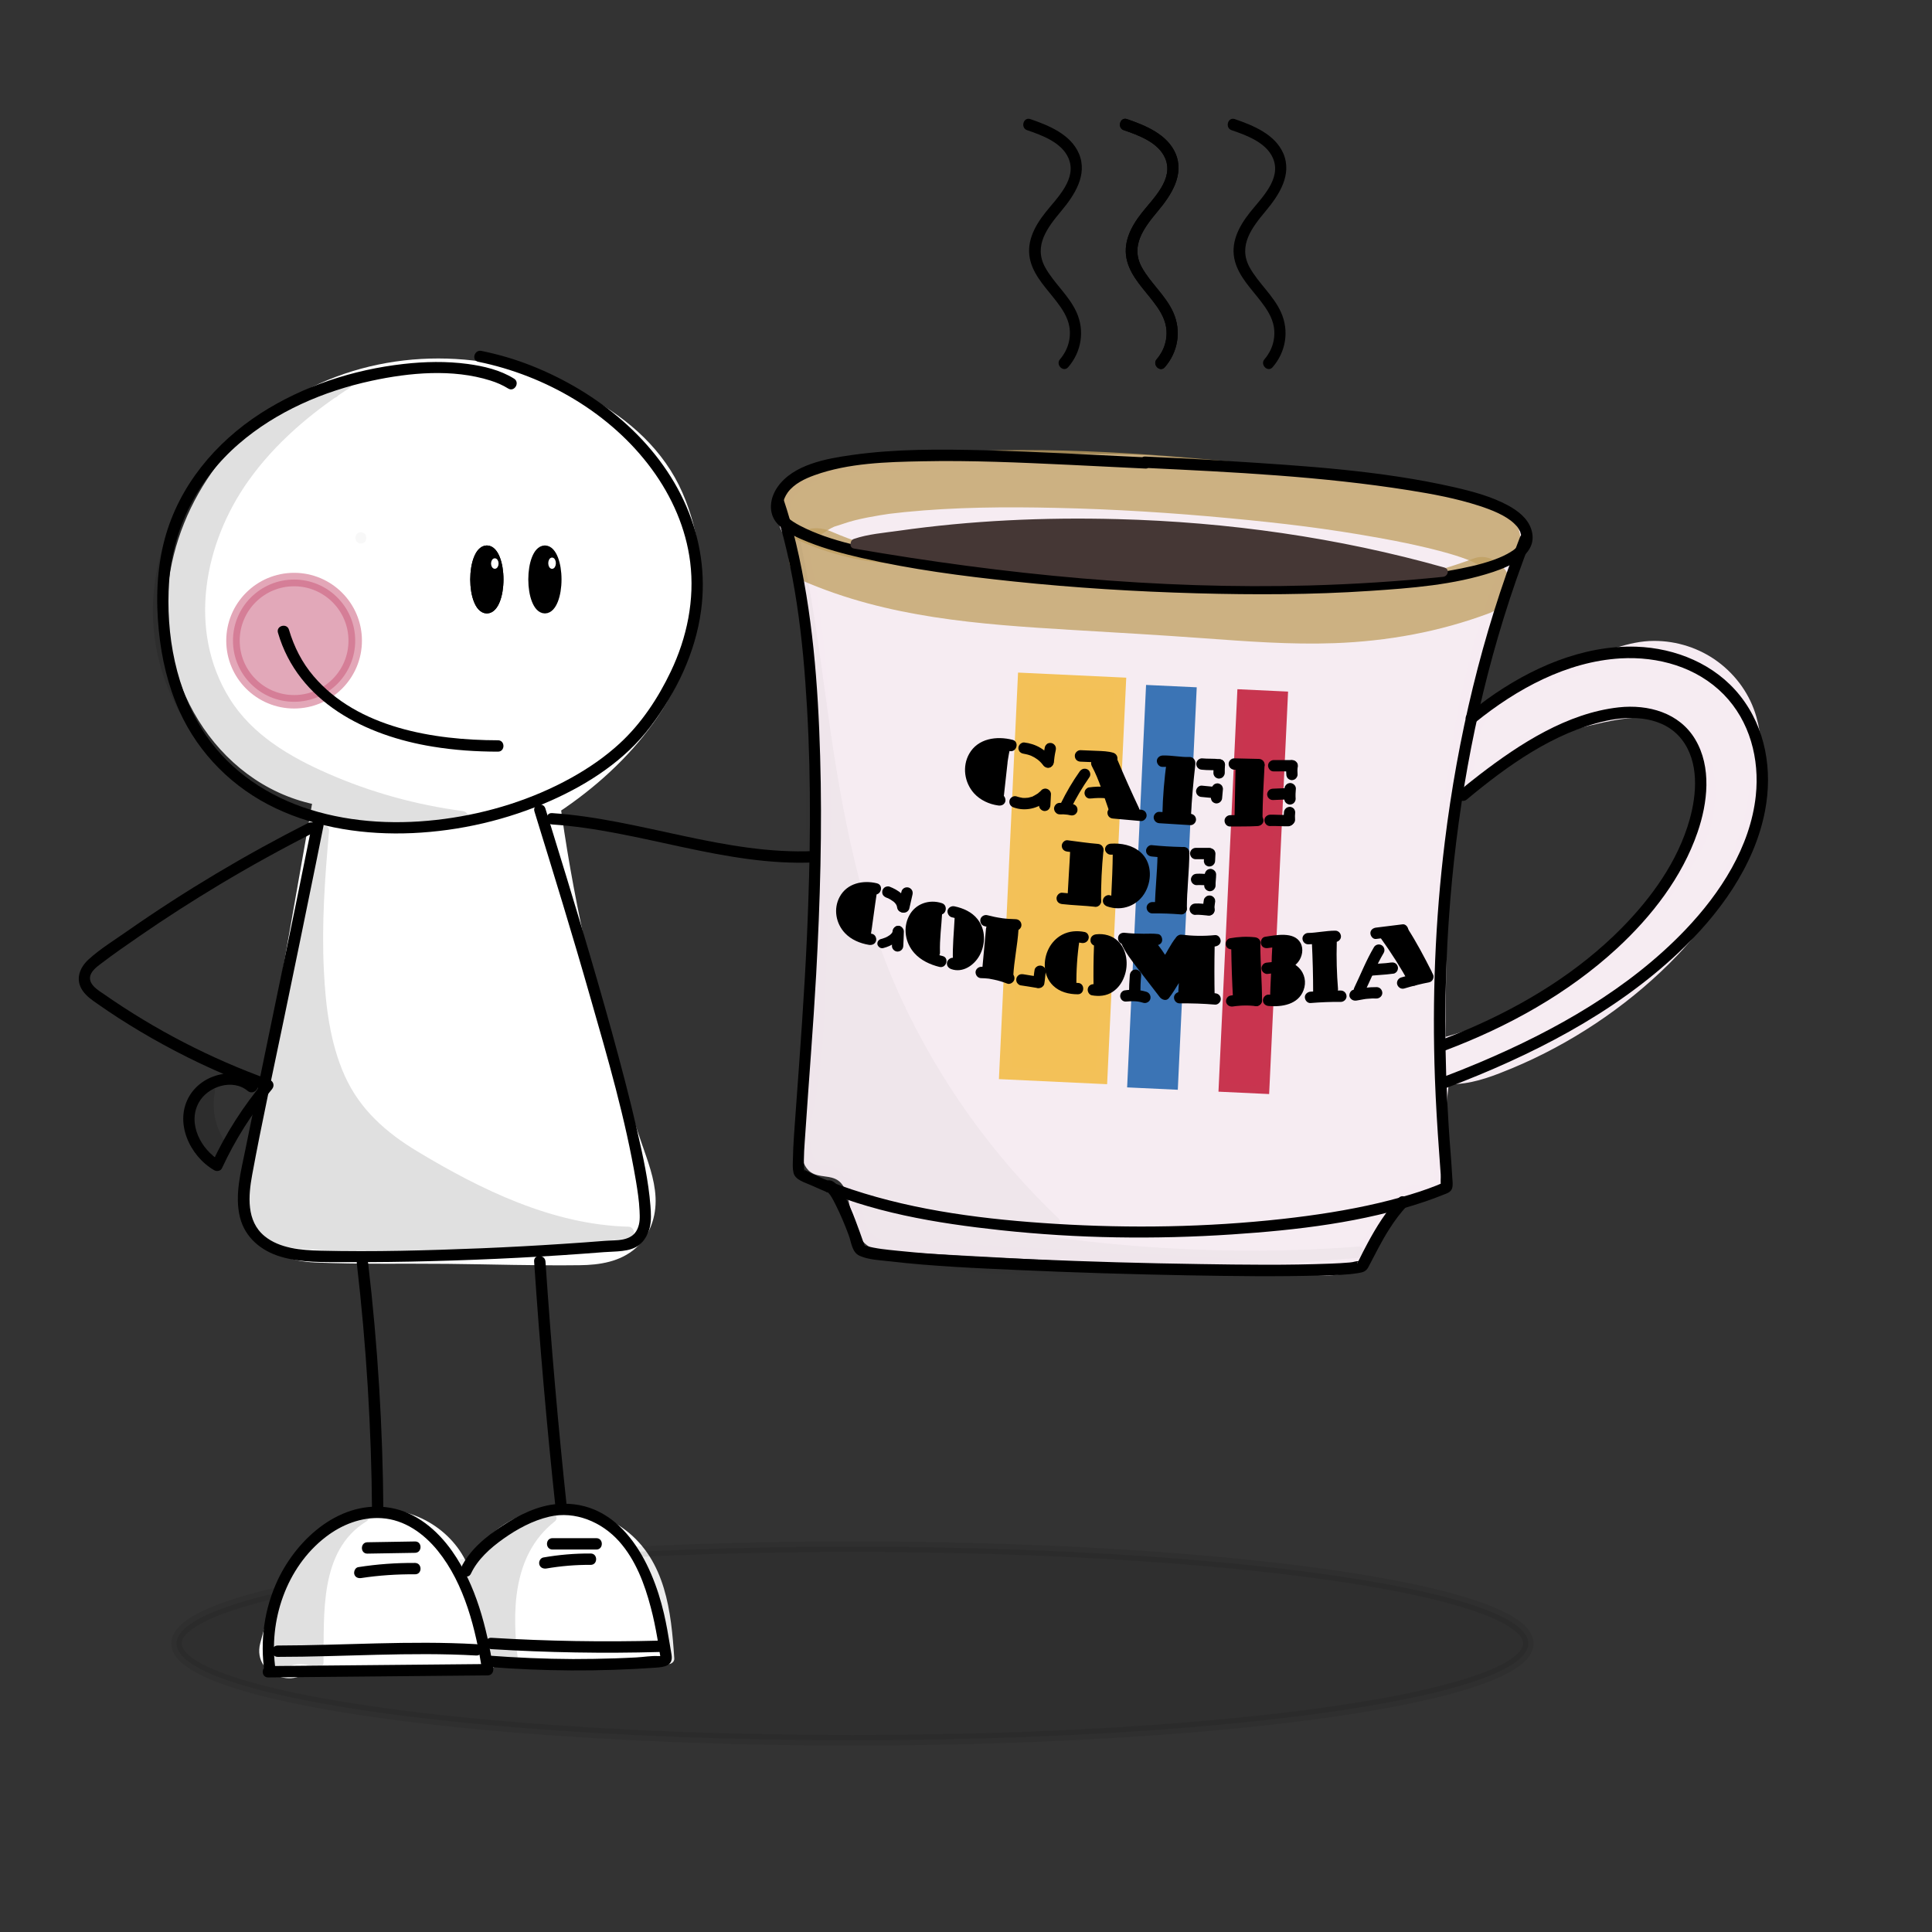 <?xml version="1.0" encoding="utf-8"?>
<!-- Generator: Adobe Adobe Illustrator 24.2.0, SVG Export Plug-In . SVG Version: 6.00 Build 0)  -->
<svg version="1.1" xmlns="http://www.w3.org/2000/svg" xmlns:xlink="http://www.w3.org/1999/xlink" x="0px" y="0px"
	 viewBox="0 0 170.08 170.08" style="enable-background:new 0 0 170.08 170.08;" xml:space="preserve">
<rect x="0" y="0" width="170.08" height="170.08" fill="#333333" stroke="none"/>
<style type="text/css">
	.st0{fill:#FFFFFF;}
	.st1{opacity:0.412;fill:#CA5B7B;stroke:#CB5A7B;stroke-width:1.13;stroke-miterlimit:10;}
	.st2{opacity:0.078;stroke:#000000;stroke-width:0.93;stroke-miterlimit:10;}
	.st3{opacity:0.529;fill:#C85B7B;stroke:#CA5A7A;stroke-width:1.185;stroke-miterlimit:10;}
	.st4{stroke:#000000;stroke-width:0.965;stroke-miterlimit:10;}
	.st5{fill:#FFFFFF;stroke:#FFFFFF;stroke-width:0.183;stroke-miterlimit:10;}
	.st6{fill:#FFFFFF;stroke:#FFFFFF;stroke-width:0.192;stroke-miterlimit:10;}
	.st7{opacity:0.031;}
	.st8{fill:#F6ECF2;}
	.st9{fill:#F6EBF2;}
	.st10{opacity:0.769;}
	.st11{fill:#BF9F60;}
	.st12{fill:#F3C157;stroke:#F3C158;stroke-width:1.074;stroke-miterlimit:10;}
	.st13{fill:#3B74B5;stroke:#3B74B5;stroke-width:0.715;stroke-miterlimit:10;}
	.st14{fill:#C9344F;stroke:#C8354F;stroke-width:0.715;stroke-miterlimit:10;}
	.st15{fill:#453735;}
	.st16{opacity:0.122;}
</style>
<g id="Ebene_4">
</g>
<g id="Ebene_16">
	<g>
		<g>
			<path class="st0" d="M24.89,145.83c-0.56-3.52,0.43-7.35,3.16-9.75c2.59-2.27,6.41-2.94,9.42-1.09c1.54,0.95,2.7,2.44,3.13,4.21
				c0.12,0.51,0.8,0.43,0.96,0c1.17-3.15,4.3-5.44,7.68-5.47c3.67-0.03,6.88,2.37,8.09,5.78c0.74,2.08,0.89,4.31,1.03,6.49
				c0.17-0.17,0.33-0.33,0.5-0.5c-5.3,0.47-10.63,0.36-15.91-0.34c-0.28-0.04-0.49,0.26-0.5,0.5c-0.02,0.39-0.03,0.77-0.05,1.16
				c0.17-0.17,0.33-0.33,0.5-0.5c-6.02-0.22-12.04-0.43-18.06-0.65c-0.64-0.02-0.64,0.98,0,1c6.02,0.22,12.04,0.43,18.06,0.65
				c0.28,0.01,0.49-0.24,0.5-0.5c0.02-0.39,0.03-0.77,0.05-1.16c-0.17,0.17-0.33,0.33-0.5,0.5c5.28,0.7,10.61,0.81,15.91,0.34
				c0.26-0.02,0.52-0.21,0.5-0.5c-0.27-4.13-0.76-8.62-4.31-11.31c-3.08-2.34-7.33-2.6-10.61-0.52c-1.77,1.13-3.12,2.79-3.85,4.76
				c0.32,0,0.64,0,0.96,0c-0.86-3.56-4.35-6.08-7.97-6.05c-3.99,0.04-7.5,2.76-8.97,6.39c-0.88,2.16-1.06,4.52-0.69,6.81
				C24.03,146.73,24.99,146.46,24.89,145.83L24.89,145.83z"/>
		</g>
	</g>
</g>
<g id="Ebene_21">
	<ellipse class="st1" cx="24.33" cy="55.51" rx="6.93" ry="6.26"/>
</g>
<g id="Ebene_23">
	<ellipse class="st2" cx="75.04" cy="144.68" rx="59.5" ry="8.52"/>
</g>
<g id="Ebene_10">
	<g>
		<path class="st0" d="M25.33,145.3c0.58-2.2,1.17-4.44,2.44-6.33c1.26-1.89,3.35-3.38,5.62-3.33c2.94,0.07,5.31,2.73,6.03,5.59
			c0.07,0.28,0.18,0.61,0.46,0.67c0.18,0.04,0.35-0.06,0.5-0.15c1.65-1.02,2.95-2.5,4.45-3.73c1.5-1.23,3.35-2.25,5.28-2.03
			c1.82,0.2,3.38,1.49,4.34,3.04s1.42,3.36,1.83,5.15c-4.53-0.47-9.07-0.74-13.62-0.82c0.04,0.45-0.08,0.91-0.33,1.28
			c-5,0.08-10.01,0.16-15.01,0.23"/>
		<g>
			<path class="st0" d="M27.74,145.97c0.72-2.72,1.75-7.45,5.27-7.82c1.13-0.12,2.19,0.59,2.88,1.45c1.14,1.4,1.02,3.55,2.73,4.46
				c2.1,1.13,4.19-0.88,5.66-2.19c1.26-1.13,2.48-2.51,4.08-3.15c3.64-1.47,4.94,3.64,5.51,6.12c0.8-1.05,1.61-2.11,2.41-3.16
				c-4.53-0.46-9.07-0.73-13.62-0.82c-1.35-0.02-2.5,1.17-2.5,2.5c0.04,0,0.04,0.01,0.01,0.02c0.72-0.41,1.44-0.83,2.16-1.24
				c-5,0.08-10.01,0.16-15.01,0.23c-3.21,0.05-3.22,5.05,0,5c3.31-0.05,6.62-0.1,9.93-0.15c1.61-0.03,3.23,0.01,4.84-0.08
				c2.1-0.11,3.08-1.83,3.07-3.79c-0.83,0.83-1.67,1.67-2.5,2.5c4.55,0.08,9.09,0.36,13.62,0.82c1.7,0.17,2.74-1.73,2.41-3.16
				c-0.99-4.27-3.03-9.15-7.92-9.94c-2.5-0.4-4.9,0.54-6.88,2.03c-1.7,1.28-3.11,3.14-5.02,4.12c0.42-0.11,0.84-0.23,1.26-0.34
				c-0.09,0.01-0.17,0.02-0.26,0.03c0.42,0.11,0.84,0.23,1.26,0.34c-0.08-0.05-0.15-0.09-0.23-0.14c0.3,0.3,0.6,0.6,0.9,0.9
				c-0.34-0.58-0.65-1.88-1.12-2.68c-0.58-0.99-1.33-1.93-2.22-2.66c-1.95-1.61-4.36-2.35-6.87-1.83
				c-5.36,1.11-7.46,6.63-8.68,11.31C22.1,147.75,26.92,149.08,27.74,145.97L27.74,145.97z"/>
		</g>
	</g>
</g>
<g id="Ebene_18">
	<g>
		<path class="st0" d="M30.11,70.13c-1.91,10.83-3.81,21.67-5.72,32.5c-0.35,2.01-0.47,4.56,1.3,5.56c0.73,0.42,1.62,0.44,2.46,0.44
			c7.51,0.08,15.01,0.16,22.52,0.23c1.35,0.01,2.86-0.04,3.79-1.01c1.27-1.33,0.7-3.49,0.08-5.22c-3.75-10.53-6.37-21.46-7.82-32.55
			c5.05-3.04,9.46-7.47,11.44-13.02s1.15-12.28-2.93-16.53c-1.09-1.14-2.38-2.07-3.73-2.88c-5.31-3.19-11.82-4.45-17.87-3.13
			S22.07,39.8,19.22,45.3c-2.27,4.37-2.79,9.71-1,14.3c1.8,4.59,6.03,8.25,10.9,8.94"/>
		<g>
			<path class="st0" d="M27.7,69.46c-1.42,8.04-2.83,16.09-4.25,24.13c-0.32,1.81-0.64,3.61-0.95,5.42
				c-0.32,1.84-0.79,3.74-0.82,5.62c-0.02,1.38,0.23,2.82,0.97,4.01c1.12,1.8,3.06,2.41,5.08,2.5c3.88,0.17,7.8,0.08,11.68,0.12
				c3.87,0.04,7.76,0.17,11.63,0.12c1.75-0.02,3.56-0.3,4.92-1.5c1.27-1.13,1.83-2.8,1.75-4.47c-0.08-1.67-0.69-3.21-1.22-4.76
				c-0.62-1.79-1.2-3.58-1.76-5.39c-2.51-8.21-4.38-16.64-5.5-25.16c-0.41,0.72-0.83,1.44-1.24,2.16
				c6.41-3.92,12.19-10.06,13.41-17.74c0.6-3.8,0.22-7.6-1.32-11.14c-1.63-3.74-4.7-6.47-8.23-8.4c-7.29-3.97-16.09-4.63-23.71-1.22
				c-7.23,3.24-12.51,10.08-13.36,17.99c-0.94,8.7,4.72,17.8,13.7,19.21c1.33,0.21,2.69-0.34,3.08-1.75
				c0.33-1.19-0.4-2.86-1.75-3.08c-6.03-0.95-10.11-6.28-10.14-12.28c-0.04-6.23,3.71-11.74,9.01-14.77
				c5.66-3.24,12.6-3.28,18.56-0.81c2.81,1.17,5.75,2.93,7.42,5.54c1.57,2.44,2.16,5.31,2.02,8.2c-0.36,6.94-5.57,12.49-11.21,15.93
				c-0.68,0.42-1.35,1.31-1.24,2.16c0.9,6.86,2.18,13.66,3.94,20.35c0.86,3.27,1.82,6.52,2.89,9.73c0.48,1.43,1.06,2.85,1.45,4.31
				c0.21,0.76,0.57,1.55-0.27,1.8c-1.21,0.36-2.76,0.07-4.01,0.06c-1.79-0.02-3.59-0.04-5.38-0.06c-3.59-0.04-7.18-0.07-10.77-0.11
				c-0.82-0.01-1.63-0.02-2.45-0.03c-0.72-0.01-1.62,0.14-2.32-0.04c-0.4-0.1-0.29,0.05-0.48-0.24c-0.21-0.33-0.15-0.98-0.14-1.41
				c0.05-1.38,0.4-2.76,0.64-4.12c0.32-1.81,0.64-3.61,0.95-5.42c1.42-8.04,2.83-16.09,4.25-24.13c0.23-1.33-0.36-2.69-1.75-3.08
				C29.56,67.39,27.93,68.13,27.7,69.46L27.7,69.46z"/>
		</g>
	</g>
</g>
<g id="Ebene_26">
	<ellipse class="st3" cx="25.89" cy="56.4" rx="5.38" ry="5.38"/>
</g>
<g id="Ebene_19">
</g>
<g id="Ebene_17">
</g>
<g id="Ebene_22">
	<g>
		<g>
			<path d="M45.25,33.33c-1.22-0.76-2.67-1.1-4.08-1.29c-1.87-0.25-3.77-0.21-5.64,0c-4.43,0.5-8.83,1.93-12.59,4.35
				c-3.99,2.58-7.15,6.36-8.42,10.99c-0.72,2.64-0.81,5.41-0.54,8.12c0.24,2.44,0.8,4.84,1.81,7.09c1.71,3.79,4.74,6.8,8.49,8.57
				c3.73,1.76,7.93,2.36,12.03,2.18c4.19-0.19,8.34-1.16,12.17-2.85c3.34-1.48,6.54-3.57,8.77-6.51c2.27-3,3.97-6.5,4.47-10.25
				c0.42-3.12-0.05-6.27-1.3-9.16c-2.51-5.8-7.84-10.08-13.62-12.37c-1.43-0.57-2.91-1-4.42-1.31c-0.63-0.13-0.9,0.84-0.27,0.96
				c5.93,1.21,11.66,4.53,15.27,9.45c1.77,2.41,3.01,5.21,3.38,8.19c0.41,3.3-0.28,6.64-1.71,9.63c-1.11,2.33-2.58,4.56-4.49,6.32
				c-1.29,1.19-2.75,2.19-4.28,3.04c-3.43,1.9-7.26,3.09-11.14,3.61c-3.94,0.53-8.03,0.37-11.84-0.82
				c-3.66-1.14-6.98-3.34-9.16-6.53c-2.67-3.9-3.57-8.91-3.25-13.57c0.33-4.74,2.57-9.02,6.15-12.11c3.29-2.84,7.45-4.63,11.68-5.54
				c3.34-0.72,7.13-1.07,10.45-0.02c0.55,0.17,1.08,0.4,1.58,0.71C45.29,34.53,45.8,33.67,45.25,33.33L45.25,33.33z"/>
		</g>
	</g>
	<g>
		<g>
			<path d="M27.5,72.43c-1.92,9.59-3.96,19.15-5.89,28.73c-0.39,1.94-0.98,4.05-0.48,6.02c0.45,1.78,1.87,2.94,3.58,3.45
				c1.84,0.55,3.82,0.47,5.72,0.48c2.53,0.01,5.06-0.02,7.59-0.09c5.06-0.13,10.11-0.39,15.16-0.79c0.99-0.08,2.26,0.01,3.09-0.63
				c0.47-0.37,0.79-0.96,0.93-1.54c0.15-0.62,0.11-1.29,0.06-1.91c-0.17-2.19-0.65-4.35-1.14-6.49c-0.68-2.99-1.47-5.95-2.28-8.9
				c-1.66-6-3.47-11.96-5.31-17.91c-0.17-0.56-0.35-1.12-0.52-1.68c-0.19-0.61-1.16-0.35-0.96,0.27c1.68,5.44,3.36,10.89,4.92,16.37
				c1.53,5.33,3.1,10.72,4.02,16.19c0.14,0.85,0.27,1.7,0.31,2.56c0.03,0.63,0.05,1.1-0.19,1.64c-0.51,1.12-1.87,0.95-2.91,1.04
				c-1.2,0.1-2.4,0.18-3.6,0.26c-2.4,0.16-4.8,0.29-7.21,0.39c-4.73,0.19-9.48,0.33-14.21,0.21c-1.65-0.04-3.56-0.19-4.89-1.28
				c-1.62-1.33-1.43-3.55-1.09-5.4c0.84-4.56,1.84-9.1,2.78-13.64c0.95-4.57,1.89-9.13,2.82-13.71c0.23-1.12,0.46-2.25,0.68-3.37
				C28.59,72.07,27.63,71.8,27.5,72.43L27.5,72.43z"/>
		</g>
	</g>
	<g>
		<g>
			<path d="M48.6,72.58c7.78,0.52,15.22,3.7,23.09,3.34c0.64-0.03,0.64-1.03,0-1c-7.86,0.36-15.31-2.82-23.09-3.34
				C47.96,71.54,47.97,72.54,48.6,72.58L48.6,72.58z"/>
		</g>
	</g>
	<g>
		<g>
			<path d="M27.13,72.45c-5.51,2.79-10.83,5.96-15.9,9.5c-1.14,0.8-2.38,1.56-3.41,2.49C7,85.18,6.6,86.24,7.28,87.22
				c0.33,0.48,0.82,0.82,1.3,1.15c0.61,0.43,1.24,0.85,1.87,1.26c1.26,0.81,2.55,1.58,3.87,2.3c2.93,1.61,5.99,2.98,9.14,4.11
				c-0.07-0.28-0.15-0.56-0.22-0.84c-1.82,2.18-3.36,4.57-4.56,7.15c0.23-0.06,0.46-0.12,0.68-0.18c-1.66-0.96-2.87-3.25-1.87-5.09
				c0.78-1.44,2.99-2.16,4.32-1.04c0.49,0.41,1.2-0.29,0.71-0.71c-1.78-1.51-4.63-0.83-5.82,1.11c-1.41,2.31-0.01,5.33,2.16,6.58
				c0.22,0.13,0.57,0.07,0.68-0.18c1.16-2.5,2.63-4.84,4.4-6.95c0.25-0.3,0.15-0.7-0.22-0.84c-5.15-1.85-10.05-4.38-14.54-7.51
				c-0.42-0.29-1.06-0.66-1.22-1.18c-0.21-0.68,0.49-1.2,0.96-1.55c1.1-0.84,2.25-1.63,3.39-2.42c2.29-1.58,4.63-3.08,7.01-4.51
				c2.72-1.63,5.49-3.16,8.31-4.59C28.21,73.02,27.7,72.16,27.13,72.45L27.13,72.45z"/>
		</g>
	</g>
	<g>
		<g>
			<path d="M24.26,146.98c-0.65-4.27,0.94-9.01,4.42-11.68c1.4-1.08,3.14-1.77,4.93-1.65c2,0.13,3.7,1.35,4.93,2.87
				c2.38,2.95,3.34,6.94,3.92,10.6c0.16-0.21,0.32-0.42,0.48-0.63c-6.44,0.06-12.89,0.12-19.33,0.18c-0.64,0.01-0.64,1.01,0,1
				c6.44-0.06,12.89-0.12,19.33-0.18c0.35,0,0.53-0.32,0.48-0.63c-0.57-3.57-1.51-7.32-3.62-10.31c-1.3-1.84-3.14-3.41-5.42-3.81
				c-4.34-0.75-8.16,2.63-9.91,6.31c-1.21,2.56-1.6,5.4-1.18,8.2C23.4,147.88,24.36,147.61,24.26,146.98L24.26,146.98z"/>
		</g>
	</g>
	<g>
		<g>
			<path d="M24.45,145.86c5.82,0,11.65-0.45,17.47-0.12c0.64,0.04,0.64-0.96,0-1c-5.82-0.33-11.65,0.11-17.47,0.12
				C23.8,144.86,23.8,145.86,24.45,145.86L24.45,145.86z"/>
		</g>
	</g>
	<g>
		<g>
			<path d="M32.34,136.77c1.4-0.02,2.8-0.05,4.2-0.07c0.64-0.01,0.64-1.01,0-1c-1.4,0.02-2.8,0.05-4.2,0.07
				C31.7,135.78,31.7,136.78,32.34,136.77L32.34,136.77z"/>
		</g>
	</g>
	<g>
		<g>
			<path d="M31.8,138.92c1.57-0.24,3.15-0.34,4.74-0.33c0.64,0.01,0.64-0.99,0-1c-1.68-0.01-3.35,0.11-5,0.37
				c-0.27,0.04-0.41,0.38-0.35,0.62C31.27,138.86,31.53,138.96,31.8,138.92L31.8,138.92z"/>
		</g>
	</g>
	<g>
		<g>
			<path d="M41.46,138.53c0.59-1.26,1.72-2.26,2.83-3.05c1.22-0.87,2.6-1.62,4.06-1.96c2.28-0.54,4.64,0.47,6.16,2.18
				c1.44,1.62,2.24,3.74,2.78,5.81c0.24,0.89,0.42,1.8,0.58,2.71c0.06,0.35,0.12,0.7,0.17,1.05c0.02,0.13,0.04,0.25,0.06,0.38
				c0.01,0.06,0.03,0.13,0.03,0.19c0,0.02,0.02,0.05,0.01,0.07c0.02-0.21,0.06-0.1-0.18-0.12c-0.64-0.04-1.33,0.09-1.97,0.12
				c-0.62,0.03-1.23,0.06-1.85,0.08c-1.23,0.04-2.47,0.06-3.7,0.06c-2.51-0.01-5.02-0.12-7.52-0.31c-0.64-0.05-0.64,0.95,0,1
				c4.92,0.39,9.87,0.42,14.8,0.07c0.76-0.05,1.55-0.16,1.4-1.12c-0.05-0.3-0.1-0.6-0.15-0.9c-0.15-0.92-0.31-1.83-0.52-2.74
				c-1.06-4.57-3.83-10.07-9.36-9.65c-1.74,0.13-3.44,0.98-4.88,1.93c-1.41,0.93-2.9,2.13-3.63,3.7
				C40.33,138.6,41.19,139.11,41.46,138.53L41.46,138.53z"/>
		</g>
	</g>
	<g>
		<g>
			<path d="M43.26,145.18c4.92,0.3,9.86,0.39,14.79,0.25c0.64-0.02,0.64-1.02,0-1c-4.93,0.13-9.87,0.05-14.79-0.25
				C42.62,144.14,42.62,145.14,43.26,145.18L43.26,145.18z"/>
		</g>
	</g>
	<g>
		<g>
			<path d="M48.64,136.41c1.29,0,2.58,0,3.86,0c0.64,0,0.64-1,0-1c-1.29,0-2.58,0-3.86,0C47.99,135.41,47.99,136.41,48.64,136.41
				L48.64,136.41z"/>
		</g>
	</g>
	<g>
		<g>
			<path d="M48.1,138.08c1.29-0.22,2.59-0.33,3.9-0.32c0.64,0,0.64-1,0-1c-1.4-0.01-2.79,0.11-4.17,0.35
				c-0.27,0.05-0.42,0.37-0.35,0.62C47.56,138.01,47.83,138.12,48.1,138.08L48.1,138.08z"/>
		</g>
	</g>
	<g>
		<g>
			<path d="M47.02,111.05c0.49,7.29,1.12,14.56,1.9,21.82c0.07,0.63,1.07,0.64,1,0c-0.78-7.26-1.41-14.54-1.9-21.82
				C47.97,110.42,46.97,110.41,47.02,111.05L47.02,111.05z"/>
		</g>
	</g>
	<g>
		<g>
			<path d="M31.41,111.21c0.84,7.25,1.29,14.55,1.34,21.85c0,0.64,1,0.64,1,0c-0.05-7.3-0.49-14.6-1.34-21.85
				C32.34,110.57,31.34,110.57,31.41,111.21L31.41,111.21z"/>
		</g>
	</g>
	<g>
		<g>
			<path d="M24.47,55.7c1.78,6.12,7.75,9.08,13.64,10.03c1.89,0.31,3.81,0.44,5.73,0.44c0.64,0,0.64-1,0-1
				c-5.66-0.01-12.35-1.09-16.23-5.64c-1.02-1.19-1.73-2.6-2.17-4.09C25.26,54.82,24.29,55.08,24.47,55.7L24.47,55.7z"/>
		</g>
	</g>
	<ellipse class="st4" cx="42.86" cy="51.01" rx="0.98" ry="2.51"/>
	<ellipse class="st4" cx="42.86" cy="51.01" rx="0.98" ry="2.51"/>
	<ellipse class="st5" cx="43.56" cy="49.61" rx="0.24" ry="0.37"/>
	<ellipse class="st5" cx="48.36" cy="49.49" rx="0.24" ry="0.37"/>
	<ellipse class="st5" cx="48.36" cy="49.61" rx="0.24" ry="0.37"/>
	<ellipse class="st5" cx="48.6" cy="49.61" rx="0.24" ry="0.37"/>
	<ellipse class="st4" cx="47.97" cy="51.01" rx="0.98" ry="2.51"/>
	<ellipse class="st6" cx="48.6" cy="49.58" rx="0.24" ry="0.4"/>
</g>
<g id="Ebene_13">
</g>
<g id="Ebene_12">
</g>
<g id="Ebene_9">
</g>
<g id="Ebene_15">
</g>
<g id="Ebene_15_Kopie">
</g>
<g id="Ebene_7">
</g>
<g id="Ebene_20">
	<g class="st7">
		<g>
			<path d="M31.77,47.85c0.64,0,0.64-1,0-1C31.13,46.85,31.13,47.85,31.77,47.85L31.77,47.85z"/>
		</g>
	</g>
	<g>
		<g>
			<path class="st8" d="M70.52,47.8c3.08,13.68,2.04,27.57,1.47,41.57c-0.15,3.7-0.39,6.21-1.24,9.82c-0.15,0.63,0.28,2.9,0.69,3.4
				c0.51,0.6,1.47,0.43,2.21,0.71c2.29,0.87,1.12,5.19,3.37,6.16c0.39,0.17,0.83,0.2,1.26,0.22c12.17,0.67,24.34,1.33,36.51,2
				c2.3,0.13,3.77,0.48,5.02-1.45c0.77-1.18,2.67-4.31,3.88-5.04c2.28-1.37,3.21,1.74,2.98-3.3c-0.07-1.59,0.22-6.17,0.55-7.73
				c-1.86,4.1,30.44-8.25,27.15-29.82c-0.84-5.49-6.54-8.76-11.76-6.88c-12.26,4.42-12.78,3.25-13.54,12.13
				c3.23-2.75,6.06-5.01,10.17-6.04c1.81-0.45,5.03-1.15,6.85-0.75c1.82,0.4,3.26,2.28,3.93,4.01c0.81,2.08,0.52,5.47-0.54,7.43
				c-4.52,8.4-13.02,15.25-22.72,17.71c0.06-13.81,0.36-27.41,5.1-40.22c0.58-1.58,2.32-3.74,1.74-5.33
				c-1.29-3.59-14.09-4.15-32.4-5.77c-4.36-0.39-26.57,0.48-26.57,0.48c-1.74,0.31-3.62,0.7-4.82,2c-1.2,1.31-1.13,3.85,0.52,4.48"
				/>
			<g>
				<path class="st9" d="M70.04,47.94c2.36,10.58,2.27,21.46,1.84,32.23c-0.11,2.75-0.24,5.49-0.35,8.24
					c-0.1,2.41-0.2,4.81-0.58,7.19c-0.19,1.19-0.51,2.35-0.7,3.53c-0.12,0.73,0.05,1.54,0.21,2.25c0.15,0.65,0.33,1.41,0.91,1.81
					c0.73,0.51,1.75,0.23,2.45,0.76c0.55,0.41,0.74,1.17,0.89,1.8c0.18,0.74,0.29,1.49,0.53,2.21c0.21,0.63,0.53,1.24,1.07,1.65
					c0.84,0.64,1.97,0.57,2.97,0.62c5.55,0.3,11.09,0.61,16.64,0.91c5.59,0.31,11.18,0.61,16.76,0.92c1.16,0.06,2.33,0.14,3.49,0.2
					c0.79,0.04,1.61,0.04,2.35-0.26c1.49-0.61,2.22-2.33,3.07-3.59c0.73-1.08,1.72-2.9,3.17-3.1c0.65-0.09,1.47,0.37,2.02-0.16
					c0.33-0.32,0.37-0.84,0.41-1.27c0.07-0.83-0.02-1.66-0.02-2.49c-0.01-1.69,0.11-3.39,0.27-5.07c0.07-0.68,0.13-1.36,0.27-2.03
					c0.1-0.52-0.67-0.94-0.91-0.39c-0.5,1.14,0.56,1.59,1.53,1.52c1.65-0.11,3.29-0.76,4.81-1.39c5.1-2.13,9.87-5.3,13.79-9.18
					c4.45-4.41,7.85-10.09,8.16-16.47c0.08-1.73,0.01-3.59-0.47-5.27c-0.55-1.94-1.75-3.63-3.37-4.84
					c-1.62-1.21-3.64-1.86-5.66-1.85c-2.25,0.01-4.33,0.99-6.42,1.71c-1.68,0.58-3.38,1.13-5.03,1.78
					c-1.04,0.42-2.09,0.87-2.97,1.57c-1.74,1.38-2.12,3.59-2.37,5.68c-0.1,0.8-0.17,1.61-0.24,2.41c-0.04,0.47,0.56,0.61,0.85,0.35
					c1.59-1.35,3.2-2.7,4.98-3.79c1.71-1.05,3.53-1.78,5.48-2.24c1.77-0.42,3.64-0.84,5.47-0.71c1.97,0.14,3.37,1.83,4.11,3.54
					c0.73,1.7,0.66,3.77,0.22,5.54c-0.45,1.82-1.58,3.45-2.63,4.97c-2.27,3.25-5.11,6.12-8.31,8.46c-3.64,2.66-7.74,4.64-12.11,5.76
					c0.21,0.16,0.42,0.32,0.63,0.48c0.05-11.81,0.25-23.81,3.51-35.25c0.4-1.41,0.85-2.81,1.34-4.19c0.4-1.12,1-2.12,1.49-3.2
					c0.61-1.33,0.98-2.85-0.11-4.02c-0.67-0.72-1.62-1.14-2.52-1.48c-1.32-0.49-2.71-0.8-4.1-1.06c-4.17-0.78-8.43-1.15-12.65-1.52
					c-2.79-0.25-5.57-0.48-8.36-0.72c-1.93-0.16-3.87-0.4-5.8-0.46c-6.23-0.21-12.5,0.11-18.73,0.31c-2.12,0.07-4.24,0.14-6.37,0.22
					c-2.97,0.11-7.29,1.95-6.35,5.63c0.22,0.87,0.78,1.5,1.6,1.85c0.59,0.25,0.85-0.72,0.27-0.96c-0.85-0.36-1.07-1.4-0.94-2.23
					c0.17-1.09,0.93-1.84,1.88-2.33c1.05-0.54,2.37-0.9,3.55-0.94c2-0.08,4-0.15,6.01-0.21c6.08-0.2,12.19-0.45,18.28-0.34
					c1.31,0.02,2.6,0.14,3.9,0.25c2.76,0.24,5.52,0.47,8.27,0.7c4.43,0.38,8.87,0.74,13.27,1.41c1.51,0.23,3.02,0.5,4.49,0.9
					c1.03,0.28,2.09,0.61,2.99,1.2c0.86,0.56,1.22,1.23,0.95,2.28c-0.28,1.08-0.92,2.04-1.4,3.04c-0.55,1.15-0.93,2.41-1.31,3.63
					c-3.41,10.73-3.99,22.09-4.11,33.27c-0.02,1.41-0.02,2.82-0.03,4.23c0,0.33,0.32,0.56,0.63,0.48
					c8.3-2.14,15.75-7.34,20.74-14.29c1.13-1.57,2.34-3.29,2.89-5.16c0.56-1.89,0.7-4.11,0.09-6c-0.57-1.78-1.86-3.61-3.61-4.39
					c-1.73-0.78-3.9-0.35-5.69,0c-2.3,0.44-4.53,1.09-6.58,2.22c-2.19,1.21-4.12,2.82-6.01,4.43c0.28,0.12,0.57,0.24,0.85,0.35
					c0.12-1.36,0.22-2.74,0.5-4.08c0.18-0.86,0.43-1.74,0.97-2.46c1.25-1.68,3.72-2.32,5.59-2.98c1.91-0.67,3.82-1.31,5.72-1.99
					c1.92-0.69,3.86-0.89,5.83-0.27c1.84,0.58,3.47,1.8,4.51,3.43c1.01,1.58,1.31,3.38,1.4,5.22c0.29,6.02-2.36,11.59-6.29,16.02
					c-3.57,4.02-8.05,7.26-12.86,9.64c-1.68,0.83-3.42,1.58-5.24,2.05c-0.61,0.16-1.07,0.27-1.65,0.26c-0.29,0-0.2,0.01-0.42-0.05
					c-0.01,0-0.02-0.02-0.03-0.01c0,0,0.01-0.01,0.05,0.08c-0.02-0.05-0.07,0.04,0-0.04c-0.13,0.15,0.07-0.15,0.01-0.01
					c-0.3-0.13-0.61-0.26-0.91-0.39c-0.31,1.52-0.39,3.1-0.48,4.64c-0.09,1.57-0.02,3.13-0.05,4.7c0,0.28,0,0.58-0.07,0.86
					c-0.01,0.04-0.05,0.19-0.05,0.19c-0.01,0.06-0.05,0.04,0.03,0.01c0.02-0.01,0.03,0.02-0.03,0c-0.04-0.02-0.12-0.01-0.17-0.01
					c-0.06-0.01-0.38-0.06-0.53-0.08c-1.14-0.12-2.1,0.4-2.85,1.22c-1.16,1.25-2.06,2.73-2.97,4.16c-0.42,0.66-0.89,1.25-1.67,1.46
					c-0.79,0.22-1.66,0.1-2.46,0.05c-5.3-0.36-10.6-0.58-15.9-0.87c-5.38-0.29-10.76-0.59-16.14-0.88c-1.37-0.07-2.73-0.15-4.1-0.22
					c-0.93-0.05-2.1,0.08-2.71-0.78c-0.81-1.14-0.7-2.75-1.23-4.02c-0.25-0.6-0.63-1.15-1.22-1.47c-0.34-0.19-0.72-0.26-1.1-0.32
					c-0.42-0.06-0.98-0.07-1.24-0.44c-0.4-0.55-0.48-1.57-0.54-2.22c-0.08-0.93,0.27-1.87,0.44-2.78c0.92-4.8,0.89-9.76,1.1-14.63
					c0.45-10.37,0.74-20.84-1.03-31.11c-0.22-1.27-0.47-2.54-0.75-3.8C70.86,47.04,69.9,47.31,70.04,47.94L70.04,47.94z"/>
			</g>
		</g>
		<g class="st10">
			<g>
				<path class="st11" d="M69.44,47.16c2.68,1.34,5.57,2.16,8.56,2.43c0.64,0.06,0.64-0.94,0-1c-2.8-0.26-5.54-1.04-8.06-2.3
					C69.37,46.01,68.86,46.87,69.44,47.16L69.44,47.16z"/>
			</g>
		</g>
		<g class="st10">
			<g>
				<path class="st11" d="M70.65,51.12c7.54,3.28,15.53,3.84,23.64,4.33c3.86,0.23,7.72,0.45,11.57,0.73
					c3.86,0.28,7.74,0.58,11.61,0.44c4.67-0.17,9.27-1,13.64-2.64c1.26-0.48,2.13-1.69,1.75-3.08c-0.33-1.21-1.81-2.22-3.08-1.75
					c-3.56,1.34-7.25,2.17-11.05,2.41c-3.7,0.23-7.41,0.01-11.1-0.25c-7.46-0.53-14.98-0.72-22.41-1.54
					c-4.11-0.45-8.24-1.33-12.05-2.98c-1.24-0.54-2.68-0.37-3.42,0.9C69.13,48.76,69.4,50.58,70.65,51.12L70.65,51.12z"/>
			</g>
		</g>
		<g class="st10">
			<g>
				<path class="st11" d="M72.57,46.87c0.18-0.13,0.38-0.25,0.57-0.36c0.1-0.05,0.21-0.1,0.31-0.15c0.49-0.26-0.04,0.01-0.03,0.01
					c0.62-0.18,1.22-0.42,1.85-0.57c0.72-0.18,1.46-0.32,2.19-0.44c0.22-0.04,0.44-0.07,0.65-0.1c0.51-0.08-0.04,0,0.11-0.02
					c0.48-0.06,0.95-0.11,1.43-0.16c4.42-0.44,8.88-0.47,13.31-0.37c5.1,0.11,10.19,0.43,15.27,0.91c4.75,0.45,8.56,0.9,13.16,1.73
					c1.9,0.34,3.8,0.73,5.67,1.24c0.7,0.19,1.4,0.4,2.08,0.66c0.13,0.05,0.27,0.11,0.4,0.15c0.31,0.1-0.56-0.29-0.08-0.03
					c0.22,0.12,0.45,0.22,0.67,0.36c2.76,1.68,5.27-2.64,2.52-4.32c-2.44-1.49-5.58-2.04-8.34-2.58c-4.62-0.91-9.32-1.51-14-2
					c-9.77-1.01-19.77-1.66-29.58-0.84c-3.4,0.28-7.78,0.52-10.69,2.58c-1.1,0.78-1.62,2.18-0.9,3.42
					C69.78,47.06,71.46,47.66,72.57,46.87L72.57,46.87z"/>
			</g>
		</g>
		
			<rect x="89.28" y="59.97" transform="matrix(0.999 0.047 -0.047 0.999 3.761 -4.335)" class="st12" width="8.46" height="34.75"/>
		
			<rect x="100.38" y="60.76" transform="matrix(0.999 0.047 -0.047 0.999 3.808 -4.747)" class="st13" width="3.75" height="34.75"/>
		
			<rect x="108.42" y="61.14" transform="matrix(0.999 0.047 -0.047 0.999 3.835 -5.127)" class="st14" width="3.75" height="34.75"/>
		<g>
			<path d="M87.94,66.08c-0.22,1.26-0.37,2.53-0.45,3.8c-0.17-0.03-0.31-0.14-0.44-0.27c-0.48-0.48-0.78-1.13-0.84-1.81
				c-0.03-0.43,0.04-0.88,0.27-1.24s0.66-0.61,1.08-0.58"/>
			<g>
				<path d="M87.46,65.94c-0.22,1.3-0.38,2.62-0.47,3.93c0.21-0.16,0.42-0.32,0.63-0.48c-0.11-0.03-0.19-0.11-0.3-0.23
					c-0.11-0.12-0.2-0.24-0.29-0.39c-0.17-0.28-0.29-0.63-0.31-0.94c-0.03-0.35,0-0.69,0.19-0.99c0.16-0.25,0.4-0.37,0.67-0.36
					c0.27,0.01,0.5-0.24,0.5-0.5c0-0.28-0.23-0.49-0.5-0.5c-0.58-0.03-1.11,0.28-1.45,0.73c-0.33,0.44-0.45,1.01-0.41,1.55
					c0.03,0.53,0.19,1.05,0.46,1.51c0.26,0.44,0.66,0.96,1.19,1.08c0.33,0.08,0.61-0.15,0.63-0.48c0.08-1.23,0.22-2.45,0.43-3.67
					c0.05-0.27-0.07-0.54-0.35-0.62C87.83,65.53,87.51,65.68,87.46,65.94L87.46,65.94z"/>
			</g>
		</g>
		<g>
			<path d="M97.24,67.41c0.46,1.21,0.93,2.41,1.39,3.62c0.07,0.17,0.16,0.37,0.35,0.4c-0.14-1.01-0.86-1.83-1.18-2.79"/>
			<g>
				<path d="M96.76,67.54c0.3,0.79,0.61,1.58,0.91,2.37c0.15,0.39,0.3,0.79,0.45,1.18c0.14,0.36,0.31,0.72,0.72,0.83
					c0.4,0.1,0.67-0.25,0.62-0.62c-0.16-1.03-0.85-1.83-1.18-2.79c-0.09-0.25-0.34-0.42-0.62-0.35c-0.25,0.07-0.44,0.36-0.35,0.62
					c0.33,0.96,1.03,1.78,1.18,2.79c0.21-0.21,0.41-0.41,0.62-0.62c0.05,0.01,0.08,0.11,0.04,0.02c0,0-0.07-0.14-0.04-0.07
					c-0.07-0.17-0.13-0.35-0.2-0.52c-0.13-0.34-0.26-0.69-0.4-1.03c-0.26-0.69-0.53-1.38-0.79-2.07c-0.1-0.25-0.34-0.43-0.62-0.35
					C96.86,66.99,96.66,67.29,96.76,67.54L96.76,67.54z"/>
			</g>
		</g>
		<g>
			<path d="M103.74,67.76c-0.13,1.24-0.23,2.48-0.29,3.73c0,0.08,0,0.17,0.07,0.21c0.08,0,0.11-0.1,0.11-0.17
				c0.07-0.66,0.11-1.33,0.12-2"/>
			<g>
				<path d="M103.24,67.76c-0.07,0.62-0.12,1.24-0.17,1.86c-0.05,0.62-0.11,1.25-0.12,1.87c0,0.38,0.26,0.8,0.7,0.69
					c0.39-0.09,0.46-0.46,0.5-0.81c0.06-0.61,0.1-1.23,0.11-1.84c0.01-0.64-0.99-0.64-1,0c-0.01,0.35-0.02,0.69-0.04,1.04
					c-0.01,0.17-0.02,0.33-0.04,0.5c-0.01,0.08-0.01,0.15-0.02,0.23c0,0.05-0.01,0.1-0.02,0.15c0.01-0.04,0.03-0.08,0.06-0.12
					c0.07-0.04,0.15-0.09,0.22-0.13c-0.01,0-0.03,0.01-0.04,0.01c0.16,0.04,0.32,0.09,0.49,0.13c0.06,0.21,0.08,0.26,0.08,0.14
					c0-0.03,0-0.05,0-0.08c0-0.09,0.01-0.18,0.01-0.27c0.01-0.16,0.02-0.31,0.03-0.47c0.02-0.32,0.04-0.65,0.07-0.97
					c0.05-0.65,0.11-1.29,0.18-1.94c0.03-0.27-0.25-0.5-0.5-0.5C103.45,67.26,103.27,67.49,103.24,67.76L103.24,67.76z"/>
			</g>
		</g>
		<g>
			<path d="M109.97,68.28c0,1.2-0.01,2.39-0.01,3.59c0.04-1.36,0.08-2.72,0.12-4.08"/>
			<g>
				<path d="M109.47,68.28c0,1.2-0.01,2.39-0.01,3.59c0,0.64,0.98,0.64,1,0c0.04-1.36,0.08-2.72,0.12-4.08c0.02-0.64-0.98-0.64-1,0
					c-0.04,1.36-0.08,2.72-0.12,4.08c0.33,0,0.67,0,1,0c0-1.2,0.01-2.39,0.01-3.59C110.47,67.64,109.47,67.64,109.47,68.28
					L109.47,68.28z"/>
			</g>
		</g>
		<g>
			<path d="M95.37,75.76c-0.13,0.9-0.2,1.81-0.19,2.71c0,0.2,0.05,0.46,0.25,0.49c0.23,0.03,0.33-0.27,0.36-0.49
				c0.1-0.97,0.15-1.95,0.16-2.93c0-0.05,0-0.11-0.03-0.15c-0.12-0.18-0.41,0.12-0.6,0.02"/>
			<g>
				<path d="M94.89,75.63c-0.1,0.69-0.17,1.38-0.2,2.08c-0.02,0.56-0.15,1.56,0.59,1.74c0.36,0.09,0.69-0.1,0.86-0.41
					c0.15-0.29,0.16-0.62,0.18-0.94c0.06-0.68,0.1-1.37,0.12-2.06c0.01-0.39,0.08-0.88-0.31-1.12c-0.17-0.1-0.38-0.1-0.56-0.04
					c-0.05,0.01-0.1,0.03-0.15,0.05c0,0-0.06,0.01-0.06,0.02c0.01-0.03,0.18,0.03,0.09-0.01c-0.25-0.1-0.55,0.11-0.62,0.35
					c-0.08,0.29,0.1,0.51,0.35,0.62c0.14,0.06,0.31,0.04,0.46,0c0.05-0.01,0.09-0.03,0.13-0.04c0.05-0.02,0.2-0.03,0.02-0.03
					c-0.16,0.02-0.28-0.07-0.35-0.28c0,0.05,0,0.09,0,0.14c0,0.09,0,0.19-0.01,0.28c0,0.16-0.01,0.33-0.02,0.49
					c-0.03,0.65-0.08,1.3-0.13,1.95c-0.01,0.16,0.02-0.05-0.02,0.09c-0.01,0.02-0.01,0.04-0.02,0.07c0.02-0.05,0.02-0.05,0,0
					c0.08-0.08,0.17-0.11,0.29-0.07c0,0,0.2,0.1,0.16,0.12c-0.01-0.03-0.02-0.06-0.02-0.09c0.01,0.06,0.01,0.05,0,0
					c0-0.06,0-0.12,0-0.18c0-0.16,0-0.33,0.01-0.49c0.02-0.65,0.07-1.31,0.17-1.95c0.04-0.27-0.07-0.54-0.35-0.62
					C95.27,75.21,94.92,75.36,94.89,75.63L94.89,75.63z"/>
			</g>
		</g>
		<g>
			<path d="M99.05,75.85c-0.1,1.02-0.13,2.04-0.08,3.06c0,0.05,0.01,0.1,0.04,0.13c0.07,0.06,0.17-0.02,0.23-0.09
				c0.41-0.52,0.74-1.14,0.77-1.8c0.03-0.66-0.31-1.37-0.91-1.64"/>
			<g>
				<path d="M98.55,75.85c-0.07,0.65-0.1,1.3-0.11,1.95c0,0.32,0,0.65,0.02,0.97c0.01,0.17,0.01,0.35,0.1,0.5
					c0.13,0.2,0.35,0.31,0.59,0.28c0.35-0.05,0.56-0.38,0.74-0.65c0.17-0.25,0.3-0.51,0.41-0.79c0.21-0.52,0.26-1.11,0.12-1.66
					c-0.15-0.57-0.53-1.11-1.08-1.36c-0.24-0.11-0.54-0.07-0.68,0.18c-0.13,0.22-0.07,0.57,0.18,0.68c0.07,0.03,0.13,0.07,0.19,0.11
					c0.07,0.04-0.05-0.04,0.02,0.01c0.03,0.02,0.05,0.04,0.07,0.06c0.03,0.03,0.06,0.06,0.09,0.09c0.02,0.02,0.05,0.06,0.01,0.01
					c0.04,0.05,0.07,0.11,0.11,0.17c0.11,0.2,0.18,0.44,0.18,0.68c0,0.27-0.07,0.57-0.18,0.8c-0.07,0.15-0.15,0.3-0.24,0.44
					c-0.04,0.07-0.09,0.13-0.13,0.19c-0.01,0.01-0.07,0.09-0.07,0.09c0.01-0.01,0-0.01-0.01,0.01c-0.06,0.07-0.01,0.05,0.18-0.06
					c0.08,0.02,0.17,0.05,0.25,0.07c-0.01-0.01-0.03-0.01-0.04-0.02c0.06,0.06,0.12,0.12,0.18,0.18c0.02,0.13,0.03,0.16,0.02,0.09
					c0-0.03,0-0.07,0-0.1c0-0.07-0.01-0.14-0.01-0.21c0-0.12-0.01-0.23-0.01-0.35c0-0.27,0-0.53,0-0.8c0.01-0.52,0.05-1.04,0.1-1.56
					c0.03-0.27-0.25-0.5-0.5-0.5C98.76,75.35,98.58,75.58,98.55,75.85L98.55,75.85z"/>
			</g>
		</g>
		<g>
			<path d="M102.91,75.95c-0.1,0.98-0.2,1.96-0.31,2.93c-0.03,0.24-0.05,0.51,0.09,0.71c0.13,0.2,0.49,0.27,0.61,0.06
				c-0.09-1.14-0.04-2.29,0.15-3.42c0.03-0.18,0.06-0.37-0.03-0.52c-0.09-0.16-0.35-0.21-0.44-0.06"/>
			<g>
				<path d="M102.41,75.95c-0.08,0.78-0.16,1.56-0.24,2.34c-0.07,0.68-0.25,1.63,0.57,1.93c0.33,0.12,0.71,0.05,0.93-0.23
					c0.15-0.19,0.13-0.38,0.11-0.61c-0.01-0.19-0.02-0.39-0.02-0.58c-0.01-0.75,0.03-1.5,0.14-2.24c0.07-0.43,0.18-0.93-0.18-1.27
					c-0.36-0.34-0.88-0.27-1.17,0.11c-0.16,0.22-0.04,0.56,0.18,0.68c0.25,0.15,0.52,0.04,0.68-0.18c-0.08,0.12-0.19,0.17-0.3,0.15
					c-0.05-0.01-0.09-0.04-0.12-0.1c-0.04,0.02,0.04-0.1-0.01,0.07c-0.04,0.14-0.05,0.31-0.07,0.45c-0.05,0.35-0.09,0.71-0.12,1.06
					c-0.05,0.7-0.05,1.4,0.01,2.11c0.02-0.08,0.05-0.17,0.07-0.25c0.07-0.1,0.12-0.11,0.22-0.11c-0.17,0,0.07,0,0.02,0.02
					c0.03,0.05,0.03,0.04-0.01-0.02c0.01,0.02,0.01,0.01,0-0.02c-0.01-0.03-0.01-0.07-0.01-0.14c0.01-0.33,0.06-0.67,0.1-1
					c0.08-0.73,0.15-1.45,0.23-2.18c0.03-0.27-0.25-0.5-0.5-0.5C102.62,75.45,102.44,75.68,102.41,75.95L102.41,75.95z"/>
			</g>
		</g>
		<g>
			<path d="M76.19,79.06c-0.09,0.81-0.19,1.63-0.28,2.44c-0.01,0.05-0.01,0.11-0.05,0.14c-0.08,0.07-0.2,0.01-0.28-0.06
				c-0.47-0.42-0.87-1.04-0.71-1.65c0.14-0.54,0.67-0.87,1.15-1.16"/>
			<g>
				<path d="M75.69,79.06c-0.05,0.43-0.1,0.85-0.15,1.28c-0.02,0.21-0.05,0.42-0.07,0.62c-0.01,0.1-0.02,0.21-0.04,0.31
					c-0.01,0.06-0.01,0.11-0.02,0.17c0-0.01,0-0.03,0.01-0.04c-0.01,0.06-0.01,0.05,0-0.02c0.06-0.06,0.12-0.12,0.18-0.18
					c0.08-0.01,0.16-0.02,0.25-0.03c0.02,0,0.05,0.01,0.06,0.03c0.02,0.02,0.02,0.02,0,0c-0.02-0.02-0.03-0.03-0.05-0.05
					c-0.05-0.05-0.1-0.1-0.15-0.15c-0.03-0.03-0.05-0.06-0.08-0.09c-0.06-0.06,0.01,0.01-0.02-0.03c-0.04-0.06-0.08-0.12-0.12-0.18
					c-0.04-0.07-0.08-0.13-0.11-0.21c0.03,0.07,0,0-0.01-0.03c-0.01-0.04-0.02-0.07-0.03-0.11c-0.01-0.03-0.01-0.06-0.02-0.09
					c0.02,0.1,0,0,0-0.02c0-0.04,0-0.07,0-0.11c0-0.09-0.01,0.03,0-0.02c0.02-0.06,0.03-0.12,0.05-0.19
					c-0.02,0.06-0.01,0.03,0.01-0.01c0.02-0.03,0.03-0.06,0.05-0.09c0.01-0.02,0.03-0.04,0.05-0.07c-0.06,0.08,0,0.01,0.01-0.01
					c0.05-0.05,0.09-0.1,0.15-0.15c0.03-0.02,0.05-0.05,0.08-0.07c0.04-0.03,0.04-0.03,0,0c0.06-0.04,0.12-0.08,0.17-0.12
					c0.12-0.08,0.24-0.15,0.36-0.22c0.23-0.13,0.33-0.46,0.18-0.68c-0.15-0.23-0.44-0.32-0.68-0.18c-0.39,0.23-0.79,0.49-1.07,0.85
					c-0.33,0.43-0.44,0.97-0.3,1.49c0.14,0.49,0.47,0.96,0.86,1.28c0.32,0.26,0.79,0.32,1.05-0.08c0.09-0.14,0.1-0.3,0.12-0.46
					c0.02-0.15,0.03-0.3,0.05-0.45c0.07-0.63,0.15-1.27,0.22-1.9c0.03-0.26-0.25-0.51-0.5-0.5C75.9,78.57,75.72,78.78,75.69,79.06
					L75.69,79.06z"/>
			</g>
		</g>
		<g>
			<path d="M81.78,80.39c-0.27-0.05-0.56,0.09-0.73,0.31c-0.17,0.22-0.25,0.5-0.28,0.77c-0.07,0.78,0.27,1.59,0.88,2.09
				c-0.06-0.97-0.05-1.95,0.03-2.92"/>
			<g>
				<path d="M81.92,79.91c-0.54-0.07-1.01,0.13-1.33,0.58c-0.25,0.35-0.33,0.83-0.32,1.26c0.02,0.82,0.4,1.64,1.04,2.17
					c0.16,0.13,0.35,0.19,0.55,0.1c0.17-0.07,0.32-0.26,0.31-0.46c-0.06-0.97-0.05-1.95,0.03-2.92c0.02-0.26-0.25-0.51-0.5-0.5
					c-0.29,0.01-0.48,0.22-0.5,0.5c-0.08,0.97-0.09,1.95-0.03,2.92c0.28-0.12,0.57-0.24,0.85-0.35c-0.11-0.09-0.22-0.2-0.31-0.31
					c-0.02-0.02-0.04-0.06-0.01-0.01c-0.02-0.03-0.04-0.05-0.06-0.08c-0.04-0.06-0.08-0.12-0.12-0.19c-0.04-0.06-0.07-0.13-0.1-0.2
					c0.02,0.05,0,0.01-0.01-0.02c-0.01-0.04-0.03-0.08-0.04-0.12c-0.02-0.07-0.04-0.14-0.06-0.21c-0.01-0.03-0.01-0.06-0.02-0.1
					c-0.02-0.09,0,0.02-0.01-0.04c-0.02-0.14-0.02-0.28-0.01-0.42c0-0.01,0.01-0.14,0.01-0.09c-0.01,0.04,0.01-0.05,0.01-0.06
					c0.02-0.08,0.04-0.15,0.06-0.23c-0.02,0.05,0,0,0.01-0.02c0.02-0.04,0.04-0.08,0.07-0.11c0.05-0.07-0.04,0.04,0.02-0.02
					c0.01-0.01,0.07-0.07,0.04-0.04c-0.02,0.02,0.16-0.08,0.09-0.05c0.01,0,0.13-0.03,0.08-0.02c-0.07,0.01,0.11,0.01-0.01-0.01
					c0.26,0.04,0.55-0.06,0.62-0.35C82.32,80.29,82.19,79.95,81.92,79.91L81.92,79.91z"/>
			</g>
		</g>
		<g>
			<path d="M85.02,81.63c-0.1,0.89-0.2,1.77-0.29,2.66c0.78-0.65,0.96-1.9,0.39-2.74"/>
			<g>
				<path d="M84.52,81.63c-0.1,0.89-0.2,1.77-0.29,2.66c-0.02,0.19,0.14,0.39,0.31,0.46c0.19,0.08,0.39,0.03,0.55-0.1
					c0.94-0.8,1.15-2.32,0.47-3.35c-0.14-0.22-0.45-0.33-0.68-0.18c-0.22,0.14-0.33,0.45-0.18,0.68c0.03,0.05,0.07,0.1,0.1,0.16
					c0.01,0.02,0.02,0.04,0.03,0.07c0,0.01,0.05,0.11,0.02,0.04c-0.03-0.07,0.01,0.04,0.01,0.04c0.01,0.02,0.02,0.05,0.02,0.07
					c0.02,0.06,0.03,0.12,0.05,0.18c0.01,0.03,0.01,0.06,0.02,0.09c0.01,0.07-0.01-0.09,0-0.02c0,0.06,0.01,0.12,0.01,0.19
					c0,0.06,0,0.11,0,0.17c0,0.03,0,0.06-0.01,0.09c0,0.01,0,0.02,0,0.04c0,0.04,0,0.02,0.01-0.04c-0.02,0.02-0.02,0.13-0.03,0.17
					c-0.01,0.05-0.03,0.11-0.04,0.16c-0.02,0.06-0.03,0.13-0.06,0.18c0.02-0.03,0.03-0.07,0.01-0.02c-0.01,0.03-0.03,0.06-0.04,0.08
					c-0.03,0.05-0.06,0.11-0.09,0.16c-0.02,0.04-0.12,0.15-0.04,0.06c-0.08,0.09-0.16,0.18-0.26,0.27c0.28,0.12,0.57,0.24,0.85,0.35
					c0.1-0.89,0.2-1.77,0.29-2.66c0.03-0.26-0.25-0.51-0.5-0.5C84.72,81.14,84.55,81.35,84.52,81.63L84.52,81.63z"/>
			</g>
		</g>
		<g>
			<path d="M87.95,82.09c-0.15,0.92-0.29,1.84-0.44,2.76c-0.03,0.2-0.04,0.46,0.14,0.56c0.15,0.08,0.34-0.01,0.43-0.15
				c0.09-0.14,0.11-0.31,0.12-0.48c0.08-0.86,0.16-1.72,0.24-2.58c0.01-0.12,0.02-0.26-0.06-0.36c-0.08-0.1-0.27-0.1-0.3,0.03"/>
			<g>
				<path d="M87.46,81.96c-0.11,0.68-0.22,1.36-0.33,2.04c-0.09,0.57-0.39,1.48,0.25,1.85c0.35,0.2,0.8,0.07,1.04-0.23
					c0.22-0.28,0.24-0.62,0.27-0.96c0.06-0.68,0.13-1.37,0.19-2.05c0.04-0.38,0.12-0.83-0.2-1.13c-0.17-0.16-0.41-0.22-0.63-0.17
					c-0.24,0.05-0.39,0.22-0.48,0.45c-0.1,0.25,0.11,0.55,0.35,0.62c0.28,0.08,0.52-0.1,0.62-0.35c0-0.01,0.01-0.02,0.01-0.03
					c-0.04,0.07-0.09,0.15-0.13,0.22c-0.09,0.07-0.18,0.09-0.29,0.07c-0.14-0.04-0.21-0.11-0.21-0.21c0-0.03,0-0.02,0,0.04
					c0,0.04,0,0.07-0.01,0.11c-0.01,0.14-0.03,0.28-0.04,0.42c-0.03,0.3-0.06,0.6-0.08,0.91c-0.03,0.3-0.06,0.6-0.08,0.91
					c-0.01,0.14-0.02,0.29-0.04,0.43c0,0.02,0,0.05-0.03,0.11c0-0.01,0.01-0.01,0.01-0.02c-0.03,0.06-0.04,0.06-0.02,0.02
					c0.01-0.01,0.02-0.02,0.03-0.03c0.06-0.04,0.13-0.03,0.21,0.02c0.04,0.03,0.06,0.06,0.09,0.1c0,0.06,0,0.06,0,0
					c0-0.02,0-0.05,0-0.07c0-0.02,0-0.05,0-0.07C87.98,85.01,87.98,85,88,84.92c0.05-0.3,0.1-0.6,0.14-0.9
					c0.1-0.6,0.19-1.2,0.29-1.8c0.04-0.27-0.07-0.54-0.35-0.62C87.84,81.54,87.51,81.69,87.46,81.96L87.46,81.96z"/>
			</g>
		</g>
		<g>
			<path d="M94.08,83.46c-0.13,0.94-0.16,1.89-0.09,2.84c-0.46-0.23-0.79-0.7-0.85-1.21c-0.06-0.51,0.16-1.04,0.56-1.37"/>
			<g>
				<path d="M93.6,83.32c-0.13,0.99-0.18,1.98-0.11,2.97c0.25-0.14,0.5-0.29,0.75-0.43c-0.05-0.03-0.1-0.05-0.14-0.08
					c-0.02-0.02-0.05-0.03-0.07-0.05c0.04,0.02,0.04,0.03,0,0c-0.05-0.04-0.09-0.08-0.13-0.13c-0.02-0.02-0.04-0.04-0.05-0.06
					c-0.05-0.05,0.04,0.06,0,0c-0.03-0.05-0.06-0.09-0.09-0.14c-0.01-0.02-0.03-0.05-0.04-0.07c-0.01-0.01-0.04-0.09-0.02-0.04
					c0.02,0.06-0.01-0.03-0.01-0.04c-0.01-0.03-0.02-0.05-0.02-0.08c-0.01-0.03-0.01-0.05-0.02-0.08c-0.01-0.03-0.02-0.12-0.01-0.01
					c-0.01-0.11-0.01-0.23,0-0.34c-0.01,0.11,0.01-0.04,0.02-0.08c0.01-0.06,0.04-0.11,0.05-0.16c-0.01,0.04-0.02,0.05,0,0
					c0.01-0.03,0.03-0.05,0.04-0.08c0.03-0.06,0.07-0.11,0.1-0.16c0.04-0.06-0.05,0.05,0,0c0.02-0.02,0.04-0.04,0.06-0.06
					c0.04-0.05,0.09-0.09,0.14-0.13c0.2-0.17,0.19-0.54,0-0.71c-0.21-0.2-0.49-0.18-0.71,0c-0.5,0.42-0.78,1.12-0.7,1.76
					c0.08,0.67,0.48,1.29,1.09,1.6c0.31,0.16,0.78-0.03,0.75-0.43c-0.03-0.46-0.04-0.93-0.03-1.39c0.01-0.22,0.02-0.45,0.04-0.67
					c0.01-0.11,0.02-0.22,0.03-0.33c0.01-0.06,0.01-0.13,0.02-0.19c0-0.02,0.02-0.18,0.01-0.12c0.04-0.26-0.06-0.55-0.35-0.62
					C93.98,82.92,93.64,83.05,93.6,83.32L93.6,83.32z"/>
			</g>
		</g>
		<g>
			<path d="M97.17,83.69c0.01,0.9,0.03,1.79,0.04,2.69c0,0.06,0.01,0.13,0.06,0.17c0.09,0.06,0.2-0.03,0.25-0.12
				c0.53-0.86,0.47-2.06-0.16-2.85"/>
			<g>
				<path d="M96.67,83.69c0.01,0.54,0.02,1.07,0.03,1.61c0,0.26,0.01,0.53,0.01,0.79c0.01,0.33-0.01,0.69,0.31,0.89
					c0.34,0.22,0.72,0.01,0.93-0.29c0.13-0.19,0.22-0.42,0.3-0.64c0.14-0.41,0.17-0.87,0.12-1.3c-0.07-0.52-0.24-1.02-0.56-1.43
					c-0.16-0.21-0.44-0.34-0.68-0.18c-0.2,0.13-0.35,0.46-0.18,0.68c0.08,0.1,0.15,0.21,0.21,0.32c0.03,0.05,0.05,0.11,0.08,0.16
					c0.03,0.07-0.02-0.07,0,0c0.01,0.03,0.02,0.06,0.03,0.08c0.04,0.12,0.07,0.24,0.1,0.37c0.01,0.03,0.01,0.06,0.02,0.09
					c-0.01-0.05-0.01-0.05,0,0c0.01,0.07,0.01,0.13,0.01,0.2c0,0.12-0.01,0.24-0.01,0.36c0,0.08,0.02-0.08,0,0
					c-0.01,0.03-0.01,0.06-0.02,0.09c-0.01,0.07-0.03,0.13-0.05,0.2c-0.02,0.06-0.03,0.11-0.05,0.17c-0.01,0.03-0.02,0.06-0.03,0.08
					c0.02-0.05,0.02-0.04,0,0c-0.03,0.06-0.06,0.12-0.09,0.18c-0.01,0.03-0.06,0.06-0.02,0.04c0.08-0.04,0.04-0.1,0.2-0.09
					c0.08,0.02,0.17,0.05,0.25,0.07c0.12,0.31,0.17,0.39,0.16,0.25c0-0.02,0-0.04,0-0.06c0-0.06,0-0.12,0-0.18
					c0-0.12,0-0.23-0.01-0.35c0-0.23-0.01-0.47-0.01-0.7c-0.01-0.47-0.01-0.93-0.02-1.4c0-0.26-0.23-0.51-0.5-0.5
					C96.9,83.2,96.66,83.41,96.67,83.69L96.67,83.69z"/>
			</g>
		</g>
		<g>
			<path d="M100.28,83.51c0.89,0.93,1.64,1.99,2.23,3.15c0.65-0.84,1.29-1.67,1.94-2.51c0.05-0.06,0.11-0.13,0.19-0.12
				c0.09,0.01,0.14,0.12,0.16,0.21c0.17,0.78,0.25,1.57,0.22,2.37c-0.01,0.27-0.01,0.6,0.2,0.77c0.26,0.21,0.67,0.04,0.83-0.25
				c0.16-0.29,0.14-0.63,0.12-0.96c-0.06-0.93-0.12-1.85-0.19-2.78c-0.01-0.08-0.01-0.16-0.07-0.21c-0.05-0.05-0.14-0.06-0.21-0.06
				c-0.36-0.02-0.72-0.04-1.08-0.06c-0.1-0.01-0.21-0.01-0.3,0.03c-0.2,0.08-0.28,0.31-0.35,0.51c-0.29,0.83-0.74,1.61-1.31,2.28
				c-0.46-0.44-0.84-0.96-1.11-1.53c-0.14-0.3-0.26-0.61-0.46-0.87c-0.21-0.26-0.53-0.45-0.85-0.39"/>
			<g>
				<path d="M99.92,83.87c0.86,0.91,1.58,1.93,2.15,3.04c0.19,0.37,0.65,0.27,0.86,0c0.32-0.42,0.65-0.84,0.97-1.26
					c0.16-0.2,0.31-0.4,0.47-0.6c0.07-0.09,0.14-0.19,0.22-0.28c0.05-0.06,0.1-0.12,0.14-0.19c0.09-0.09,0.1-0.11,0.03-0.08
					c-0.09,0-0.18,0-0.27,0c0.02,0.01,0.04,0.02,0.06,0.02c-0.07-0.04-0.15-0.09-0.22-0.13c-0.08-0.09,0.01,0.2,0.02,0.25
					c0.02,0.13,0.05,0.26,0.07,0.39c0.04,0.29,0.07,0.59,0.08,0.88c0.02,0.47-0.08,1.01,0.11,1.45c0.2,0.47,0.7,0.68,1.18,0.54
					c0.47-0.14,0.77-0.56,0.85-1.03c0.09-0.54-0.01-1.11-0.04-1.65c-0.04-0.58-0.08-1.16-0.12-1.74c-0.02-0.25-0.04-0.5-0.22-0.68
					c-0.2-0.2-0.47-0.21-0.73-0.22c-0.5-0.03-1.16-0.19-1.59,0.12c-0.42,0.3-0.51,0.92-0.72,1.37c-0.25,0.51-0.56,0.99-0.93,1.42
					c0.24,0,0.47,0,0.71,0c-0.52-0.51-0.87-1.09-1.18-1.74c-0.29-0.63-0.83-1.28-1.6-1.19c-0.27,0.03-0.5,0.21-0.5,0.5
					c0,0.25,0.23,0.53,0.5,0.5c0.56-0.06,0.75,0.75,0.95,1.14c0.29,0.56,0.67,1.06,1.12,1.5c0.18,0.18,0.53,0.21,0.71,0
					c0.51-0.59,0.93-1.24,1.23-1.96c0.08-0.18,0.14-0.35,0.21-0.53c0.02-0.05,0.04-0.14,0.08-0.18c0.04-0.04-0.06,0,0.04,0.01
					c0.2,0.02,0.4,0.02,0.59,0.03c0.11,0.01,0.22,0.01,0.33,0.02c0.04,0,0.07,0,0.11,0.01c0.12,0.01,0.14,0.01,0.07,0
					c-0.06-0.06-0.12-0.12-0.18-0.18c0-0.08,0-0.05,0.01,0.08c0.01,0.08,0.01,0.15,0.02,0.23c0.01,0.12,0.02,0.23,0.02,0.35
					c0.02,0.27,0.04,0.54,0.05,0.81c0.04,0.52,0.1,1.05,0.1,1.57c0,0.17-0.02,0.3-0.09,0.46c-0.02,0.05-0.06,0.03-0.1,0.05
					c0.08-0.04,0.05,0.13,0.03-0.07c-0.04-0.45,0.01-0.91-0.03-1.37c-0.04-0.48-0.08-1.03-0.23-1.49c-0.18-0.53-0.79-0.67-1.16-0.24
					c-0.36,0.41-0.68,0.88-1.01,1.31c-0.34,0.43-0.67,0.87-1.01,1.3c0.29,0,0.58,0,0.86,0c-0.61-1.19-1.39-2.28-2.3-3.25
					C100.19,82.69,99.48,83.4,99.92,83.87L99.92,83.87z"/>
			</g>
		</g>
		<g>
			<path d="M109.42,83.85c-0.1,1.11-0.09,2.22,0.01,3.32c0.01,0.13,0.04,0.28,0.15,0.35c0.13,0.09,0.32-0.01,0.4-0.15
				c0.07-0.14,0.06-0.31,0.05-0.47c-0.08-1.04-0.15-2.07-0.23-3.11c-0.01-0.15-0.02-0.3-0.12-0.41c-0.09-0.11-0.29-0.15-0.38-0.03"
				/>
			<g>
				<path d="M108.92,83.85c-0.06,0.73-0.08,1.46-0.06,2.19c0.01,0.37,0.03,0.73,0.07,1.09c0.04,0.38,0.15,0.77,0.56,0.89
					c0.36,0.11,0.76-0.11,0.93-0.43c0.17-0.34,0.1-0.73,0.08-1.1c-0.05-0.74-0.11-1.47-0.16-2.21c-0.03-0.4,0-0.87-0.26-1.21
					c-0.27-0.35-0.81-0.41-1.12-0.08c-0.45,0.46,0.25,1.17,0.71,0.71c-0.1,0.08-0.2,0.1-0.3,0.05c-0.02-0.02-0.05-0.04-0.07-0.07
					c-0.02,0,0,0.08,0.01,0.05c-0.02,0.14,0.02,0.33,0.03,0.47c0.02,0.33,0.05,0.65,0.07,0.98c0.02,0.33,0.05,0.65,0.07,0.98
					c0.01,0.16,0.02,0.33,0.04,0.49c0,0.05,0,0.44,0.03,0.45c0.03,0.02,0.02-0.05,0.06-0.03c0.09-0.06,0.18-0.04,0.29,0.05
					c0.05,0.09,0.06,0.11,0.05,0.05c0.01-0.01-0.03-0.3-0.03-0.37c-0.02-0.32-0.04-0.65-0.05-0.97c-0.01-0.66,0.01-1.33,0.06-1.99
					c0.02-0.27-0.25-0.5-0.5-0.5C109.13,83.35,108.94,83.58,108.92,83.85L108.92,83.85z"/>
			</g>
		</g>
		<g>
			<path d="M112.96,83.77c-0.13,1.22-0.21,2.45-0.22,3.68c0,0.07,0,0.14,0.06,0.18c0.04,0.02,0.09,0.02,0.13,0.01
				c0.33-0.07,0.6-0.35,0.69-0.68s-0.01-0.69-0.23-0.95c-0.06-0.08-0.14-0.15-0.17-0.24c-0.06-0.17,0.06-0.35,0.15-0.51
				c0.36-0.63,0.4-1.53-0.16-2"/>
			<g>
				<path d="M112.46,83.77c-0.09,0.8-0.15,1.59-0.18,2.39c-0.02,0.41-0.04,0.83-0.04,1.24c0,0.49,0.35,0.83,0.86,0.71
					c0.76-0.18,1.16-0.99,1.02-1.72c-0.03-0.17-0.1-0.35-0.2-0.5c-0.05-0.08-0.11-0.16-0.18-0.24c-0.17-0.2,0.01,0.05-0.05,0.05
					c0.02,0,0.15-0.28,0.17-0.33c0.07-0.16,0.14-0.32,0.18-0.49c0.18-0.69,0.07-1.5-0.49-1.99c-0.2-0.18-0.51-0.2-0.71,0
					c-0.18,0.18-0.2,0.53,0,0.71c0.22,0.2,0.29,0.42,0.28,0.73c-0.01,0.35-0.21,0.62-0.35,0.97c-0.1,0.26-0.1,0.54,0.05,0.79
					c0.09,0.15,0.23,0.26,0.29,0.43c0.05,0.13,0.05,0.27-0.01,0.39c-0.03,0.07-0.08,0.13-0.14,0.17c-0.08,0.06-0.16,0.03-0.04,0.06
					c0.07,0.04,0.15,0.09,0.22,0.13c-0.01-0.01-0.02-0.02-0.03-0.03c0.04,0.07,0.09,0.15,0.13,0.22c-0.04-0.09-0.02,0.07-0.01-0.1
					c0-0.09,0-0.17,0-0.26c0-0.14,0.01-0.29,0.01-0.43c0.01-0.33,0.02-0.66,0.04-0.99c0.04-0.64,0.09-1.28,0.16-1.92
					c0.03-0.27-0.25-0.5-0.5-0.5C112.67,83.27,112.49,83.5,112.46,83.77L112.46,83.77z"/>
			</g>
		</g>
		<g>
			<path d="M116.63,83.37c-0.06,1.25-0.09,2.5-0.08,3.74c0.07-1.33,0.05-2.67-0.06-4"/>
			<g>
				<path d="M116.13,83.37c-0.06,1.25-0.09,2.5-0.08,3.74c0,0.65,0.97,0.64,1,0c0.07-1.33,0.05-2.67-0.06-4
					c-0.02-0.27-0.21-0.5-0.5-0.5c-0.25,0-0.52,0.23-0.5,0.5c0.11,1.33,0.13,2.67,0.06,4c0.33,0,0.67,0,1,0
					c0-1.25,0.02-2.5,0.08-3.74c0.01-0.27-0.24-0.5-0.5-0.5C116.35,82.87,116.14,83.1,116.13,83.37L116.13,83.37z"/>
			</g>
		</g>
		<g>
			<path d="M122.94,82.84c0.34,0.95,0.79,1.87,1.32,2.73c0.09,0.15,0.26,0.31,0.41,0.23c0.05-0.03,0.09-0.09,0.1-0.15
				c0.06-0.22-0.05-0.46-0.16-0.66c-0.49-0.9-0.97-1.81-1.46-2.71"/>
			<g>
				<path d="M122.46,82.97c0.2,0.54,0.42,1.06,0.67,1.58c0.23,0.47,0.47,0.98,0.8,1.4c0.2,0.25,0.51,0.43,0.84,0.34
					c0.36-0.1,0.55-0.49,0.53-0.84c-0.02-0.32-0.18-0.61-0.33-0.88c-0.14-0.26-0.28-0.51-0.41-0.77c-0.32-0.6-0.64-1.19-0.96-1.79
					c-0.13-0.24-0.46-0.31-0.68-0.18c-0.24,0.14-0.31,0.45-0.18,0.68c0.29,0.53,0.58,1.07,0.86,1.6c0.14,0.27,0.29,0.53,0.43,0.8
					c0.07,0.13,0.14,0.26,0.21,0.39c0.03,0.05,0.05,0.09,0.06,0.15c0,0.02,0.01,0.04,0.01,0.06c-0.01-0.01-0.01-0.01-0.01-0.02
					c0.04-0.11,0.12-0.15,0.24-0.13c0.08-0.06,0.15-0.06,0.21-0.01c-0.04-0.04-0.05-0.05-0.02-0.01c-0.01-0.01-0.02-0.03-0.03-0.04
					c-0.08-0.13-0.16-0.26-0.23-0.39c-0.14-0.24-0.27-0.49-0.4-0.74c-0.24-0.48-0.46-0.97-0.64-1.48c-0.09-0.25-0.34-0.42-0.62-0.35
					C122.56,82.42,122.36,82.72,122.46,82.97L122.46,82.97z"/>
			</g>
		</g>
		<g>
			<g>
				<path d="M90.16,66.36c-0.05-0.01-0.1-0.01-0.02,0c0.02,0,0.04,0.01,0.06,0.01c0.05,0.01,0.09,0.02,0.14,0.03
					c0.1,0.02,0.2,0.05,0.29,0.08c0.05,0.02,0.09,0.03,0.14,0.05c0.09,0.03-0.07-0.03-0.02-0.01c0.02,0.01,0.04,0.02,0.06,0.03
					c0.09,0.04,0.18,0.09,0.27,0.14c0.08,0.05,0.16,0.1,0.24,0.16c0.05,0.04,0,0-0.02-0.02c0.02,0.02,0.04,0.03,0.06,0.05
					c0.04,0.03,0.07,0.06,0.11,0.09c0.08,0.07,0.15,0.14,0.22,0.22c0.03,0.04,0.06,0.07,0.09,0.11c0.04,0.05-0.01,0-0.02-0.03
					c0.02,0.03,0.04,0.05,0.06,0.08c0.15,0.21,0.44,0.33,0.68,0.18c0.21-0.14,0.34-0.46,0.18-0.68c-0.29-0.41-0.66-0.76-1.1-1.02
					c-0.44-0.26-0.92-0.41-1.43-0.47c-0.12-0.01-0.27,0.07-0.35,0.15c-0.09,0.09-0.15,0.23-0.15,0.35c0.01,0.13,0.05,0.26,0.15,0.35
					C89.91,66.31,90.02,66.34,90.16,66.36L90.16,66.36z"/>
			</g>
		</g>
		<g>
			<g>
				<path d="M91.98,65.78c-0.09,0.42-0.16,0.86-0.2,1.29c-0.01,0.12,0.06,0.27,0.15,0.35c0.09,0.09,0.23,0.15,0.35,0.15
					c0.13-0.01,0.26-0.05,0.35-0.15c0.09-0.1,0.13-0.21,0.15-0.35c0.01-0.14,0.03-0.28,0.05-0.43c-0.01,0.04-0.01,0.09-0.02,0.13
					c0.03-0.25,0.08-0.49,0.13-0.73c0.03-0.13,0.02-0.27-0.05-0.39c-0.06-0.1-0.18-0.2-0.3-0.23c-0.13-0.03-0.27-0.02-0.39,0.05
					C92.1,65.55,92.01,65.65,91.98,65.78L91.98,65.78z"/>
			</g>
		</g>
		<g>
			<g>
				<path d="M89.23,71.08c1.01,0.37,2.19,0.1,2.97-0.63c0.19-0.18,0.19-0.53,0-0.71c-0.21-0.19-0.5-0.19-0.71,0
					c-0.04,0.03-0.07,0.07-0.11,0.1c-0.09,0.08,0.06-0.04,0,0c-0.02,0.01-0.04,0.03-0.06,0.04c-0.09,0.06-0.18,0.11-0.27,0.16
					c-0.02,0.01-0.04,0.02-0.07,0.03C90.91,70.12,91,70.08,91,70.08c0,0-0.14,0.05-0.16,0.06c-0.1,0.03-0.2,0.06-0.3,0.08
					c-0.02,0-0.05,0.01-0.07,0.01c-0.07,0.01,0-0.01,0.02,0c-0.04-0.01-0.11,0.01-0.15,0.01c-0.1,0.01-0.21,0.01-0.31,0
					c-0.03,0-0.06-0.01-0.09-0.01c-0.08-0.01,0.01-0.01,0.02,0c-0.02-0.02-0.11-0.02-0.15-0.03c-0.11-0.02-0.22-0.06-0.32-0.09
					c-0.25-0.09-0.56,0.1-0.62,0.35C88.81,70.75,88.96,70.99,89.23,71.08L89.23,71.08z"/>
			</g>
		</g>
		<g>
			<g>
				<path d="M91.52,69.92c-0.02,0.33-0.03,0.65-0.05,0.98c-0.01,0.12,0.06,0.27,0.15,0.35c0.09,0.09,0.23,0.15,0.35,0.15
					c0.13-0.01,0.26-0.05,0.35-0.15c0.09-0.1,0.14-0.22,0.15-0.35c0.02-0.33,0.03-0.65,0.05-0.98c0.01-0.12-0.06-0.27-0.15-0.35
					c-0.09-0.09-0.23-0.15-0.35-0.15c-0.13,0.01-0.26,0.05-0.35,0.15C91.57,69.67,91.52,69.79,91.52,69.92L91.52,69.92z"/>
			</g>
		</g>
		<g>
			<g>
				<path d="M89.14,65.13c-1.4-0.36-3.05-0.13-3.82,1.23c-0.63,1.12-0.42,2.53,0.42,3.47c0.55,0.61,1.34,0.97,2.14,1.08
					c0.27,0.04,0.54-0.07,0.62-0.35c0.06-0.23-0.08-0.58-0.35-0.62c-0.17-0.02-0.34-0.06-0.51-0.1c-0.07-0.02-0.14-0.04-0.21-0.07
					c-0.04-0.01-0.07-0.03-0.11-0.04c-0.14-0.05,0.08,0.04-0.05-0.02c-0.13-0.06-0.25-0.13-0.37-0.2c-0.05-0.03-0.11-0.07-0.16-0.11
					c0.09,0.07-0.02-0.02-0.03-0.03c-0.03-0.03-0.06-0.05-0.09-0.08c-0.09-0.08-0.17-0.17-0.25-0.26c-0.08-0.1,0.06,0.08-0.02-0.02
					c-0.01-0.02-0.03-0.04-0.04-0.06c-0.04-0.06-0.08-0.12-0.11-0.18c-0.03-0.05-0.05-0.1-0.08-0.15c-0.06-0.13,0.01,0.05-0.04-0.09
					c-0.04-0.12-0.08-0.24-0.1-0.36c-0.01-0.04-0.03-0.23-0.02-0.09c-0.01-0.06-0.01-0.12-0.01-0.18c-0.01-0.12,0.01-0.24,0.01-0.36
					c0-0.12-0.01,0.08,0,0.01c0.01-0.03,0.01-0.06,0.02-0.09c0.01-0.05,0.02-0.11,0.04-0.16c0.01-0.05,0.03-0.1,0.05-0.16
					c0.01-0.03,0.02-0.07,0.04-0.1c0.04-0.1-0.04,0.09,0.01-0.01c0.05-0.1,0.1-0.19,0.16-0.28c0.02-0.03,0.13-0.18,0.05-0.07
					c0.04-0.05,0.09-0.1,0.13-0.15c0.04-0.04,0.08-0.08,0.12-0.11c0.03-0.02,0.06-0.05,0.09-0.07c-0.01,0.01-0.09,0.06-0.01,0.01
					c0.11-0.07,0.22-0.14,0.33-0.2c0.02-0.01,0.14-0.06,0.03-0.01c0.04-0.02,0.08-0.03,0.12-0.04c0.07-0.02,0.13-0.04,0.2-0.06
					c0.09-0.02,0.17-0.04,0.26-0.05c-0.1,0.01,0.1-0.01,0.14-0.01c0.44-0.03,0.74,0.02,1.15,0.13
					C89.5,66.25,89.76,65.29,89.14,65.13L89.14,65.13z"/>
			</g>
		</g>
		<g>
			<g>
				<path d="M87.95,65.64c-0.3,1.44-0.4,2.91-0.57,4.37c-0.03,0.27,0.25,0.5,0.5,0.5c0.3,0,0.47-0.23,0.5-0.5
					c0.09-0.78,0.17-1.57,0.26-2.35c0.02-0.15,0.03-0.29,0.05-0.44c0-0.03,0.01-0.06,0.01-0.1c-0.01,0.09,0-0.02,0-0.03
					c0.01-0.07,0.02-0.14,0.03-0.21c0.05-0.32,0.11-0.65,0.18-0.97c0.06-0.26-0.08-0.54-0.35-0.62
					C88.32,65.23,88.01,65.38,87.95,65.64L87.95,65.64z"/>
			</g>
		</g>
		<g>
			<g>
				<path d="M95.05,67.91c-0.63,0.89-1.18,1.83-1.66,2.81c-0.11,0.23-0.07,0.55,0.18,0.68c0.22,0.12,0.56,0.07,0.68-0.18
					c0.48-0.98,1.04-1.92,1.66-2.81c0.15-0.21,0.05-0.57-0.18-0.68C95.47,67.6,95.21,67.69,95.05,67.91L95.05,67.91z"/>
			</g>
		</g>
		<g>
			<g>
				<path d="M93.28,71.69c0.23-0.01,0.47,0,0.7,0.03c-0.04-0.01-0.09-0.01-0.13-0.02c0.12,0.02,0.25,0.04,0.37,0.07
					c0.13,0.03,0.27,0.02,0.39-0.05c0.1-0.06,0.2-0.18,0.23-0.3c0.03-0.13,0.02-0.27-0.05-0.39c-0.07-0.11-0.17-0.2-0.3-0.23
					c-0.39-0.09-0.8-0.13-1.2-0.12c-0.13,0-0.26,0.05-0.35,0.15c-0.09,0.09-0.15,0.23-0.15,0.35c0.01,0.13,0.05,0.26,0.15,0.35
					C93.02,71.63,93.15,71.69,93.28,71.69L93.28,71.69z"/>
			</g>
		</g>
		<g>
			<g>
				<path d="M97.99,72.06c0.82,0.07,1.63,0.15,2.45,0.22c0.26,0.02,0.51-0.25,0.5-0.5c-0.01-0.29-0.22-0.48-0.5-0.5
					c-0.82-0.07-1.63-0.15-2.45-0.22c-0.26-0.02-0.51,0.25-0.5,0.5C97.51,71.86,97.71,72.04,97.99,72.06L97.99,72.06z"/>
			</g>
		</g>
		<g>
			<g>
				<path d="M95.11,67.05c0.47,0.02,0.94,0.04,1.41,0.06c0.22,0.01,0.44,0.02,0.66,0.03c0.05,0,0.1,0.01,0.15,0.01
					c0.12,0.01-0.04-0.01,0.07,0.01c0.12,0.02,0.23,0.05,0.34,0.08c0.25,0.08,0.56-0.09,0.62-0.35c0.06-0.27-0.08-0.53-0.35-0.62
					c-0.46-0.14-0.95-0.15-1.43-0.17c-0.49-0.02-0.98-0.04-1.46-0.06c-0.26-0.01-0.51,0.24-0.5,0.5
					C94.62,66.83,94.83,67.04,95.11,67.05L95.11,67.05z"/>
			</g>
		</g>
		<g>
			<g>
				<path d="M96.1,70.28c0.01,0,0.02,0,0.03,0c-0.04,0.01-0.09,0.01-0.13,0.02c0.47-0.06,0.95-0.07,1.42-0.02
					c0.12,0.01,0.27-0.06,0.35-0.15c0.09-0.09,0.15-0.23,0.15-0.35c-0.01-0.13-0.05-0.26-0.15-0.35c-0.1-0.09-0.21-0.13-0.35-0.15
					c-0.53-0.06-1.06-0.03-1.58,0.04c-0.11,0.02-0.24,0.14-0.3,0.23c-0.06,0.11-0.09,0.27-0.05,0.39c0.04,0.12,0.11,0.24,0.23,0.3
					c0.04,0.02,0.08,0.03,0.12,0.05C95.92,70.3,96.01,70.3,96.1,70.28L96.1,70.28z"/>
			</g>
		</g>
		<g>
			<g>
				<path d="M96.12,67.45c0.66,1.23,1.03,2.58,1.5,3.89c0.09,0.25,0.34,0.42,0.62,0.35c0.25-0.07,0.44-0.36,0.35-0.62
					c-0.5-1.39-0.91-2.82-1.61-4.13c-0.13-0.24-0.46-0.31-0.68-0.18C96.05,66.91,95.99,67.21,96.12,67.45L96.12,67.45z"/>
			</g>
		</g>
		<g>
			<g>
				<path d="M97.43,67.19c0.62,1.49,1.28,2.97,1.97,4.43c0.12,0.24,0.47,0.31,0.68,0.18c0.25-0.15,0.29-0.44,0.18-0.68
					c-0.65-1.38-1.28-2.78-1.87-4.19c-0.1-0.25-0.33-0.43-0.62-0.35C97.55,66.64,97.33,66.94,97.43,67.19L97.43,67.19z"/>
			</g>
		</g>
		<g>
			<g>
				<path d="M102.34,67.51c0.8-0.03,1.59,0.16,2.39,0.13c0.26-0.01,0.51-0.22,0.5-0.5c-0.01-0.26-0.22-0.51-0.5-0.5
					c-0.8,0.03-1.59-0.16-2.39-0.13c-0.26,0.01-0.51,0.22-0.5,0.5C101.86,67.27,102.06,67.52,102.34,67.51L102.34,67.51z"/>
			</g>
		</g>
		<g>
			<g>
				<path d="M105.81,67.76c0.51,0.06,1.02,0.02,1.53,0.07c0.12,0.01,0.27-0.07,0.35-0.15c0.09-0.09,0.15-0.23,0.15-0.35
					c-0.01-0.13-0.05-0.26-0.15-0.35c-0.1-0.1-0.21-0.13-0.35-0.15c-0.51-0.06-1.02-0.02-1.53-0.07c-0.12-0.01-0.27,0.07-0.35,0.15
					c-0.09,0.09-0.15,0.23-0.15,0.35c0.01,0.13,0.05,0.26,0.15,0.35C105.56,67.71,105.67,67.75,105.81,67.76L105.81,67.76z"/>
			</g>
		</g>
		<g>
			<g>
				<path d="M105.79,70.16c0.31,0.03,0.62,0.06,0.93,0.09c0.12,0.01,0.27-0.06,0.35-0.15c0.09-0.09,0.15-0.23,0.15-0.35
					c-0.01-0.13-0.05-0.26-0.15-0.35c-0.03-0.03-0.07-0.05-0.1-0.08c-0.08-0.05-0.16-0.07-0.25-0.07c-0.31-0.03-0.62-0.06-0.93-0.09
					c-0.12-0.01-0.27,0.06-0.35,0.15c-0.09,0.09-0.15,0.23-0.15,0.35c0.01,0.13,0.05,0.26,0.15,0.35c0.03,0.03,0.07,0.05,0.1,0.08
					C105.62,70.14,105.7,70.16,105.79,70.16L105.79,70.16z"/>
			</g>
		</g>
		<g>
			<g>
				<path d="M102.06,72.47c0.91,0.06,1.82,0.11,2.73,0.17c0.26,0.02,0.51-0.24,0.5-0.5c-0.01-0.28-0.22-0.48-0.5-0.5
					c-0.91-0.06-1.82-0.11-2.73-0.17c-0.26-0.02-0.51,0.24-0.5,0.5C101.58,72.25,101.78,72.45,102.06,72.47L102.06,72.47z"/>
			</g>
		</g>
		<g>
			<g>
				<path d="M104.22,67.38c-0.17,1.51-0.3,3.02-0.38,4.54c-0.01,0.27,0.24,0.5,0.5,0.5c0.28,0,0.49-0.23,0.5-0.5
					c0.07-1.52,0.21-3.03,0.38-4.54c0.03-0.27-0.25-0.5-0.5-0.5C104.42,66.88,104.25,67.11,104.22,67.38L104.22,67.38z"/>
			</g>
		</g>
		<g>
			<g>
				<path d="M102.71,66.99c-0.21,1.57-0.35,3.14-0.38,4.72c-0.01,0.64,0.99,0.64,1,0c0.03-1.49,0.14-2.98,0.34-4.45
					c0.04-0.27-0.06-0.54-0.35-0.62C103.09,66.58,102.75,66.72,102.71,66.99L102.71,66.99z"/>
			</g>
		</g>
		<g>
			<g>
				<path d="M106.84,67.34c-0.01,0.24-0.02,0.47-0.02,0.71c0,0.13,0.06,0.26,0.15,0.35c0.05,0.05,0.1,0.08,0.16,0.1
					c0.06,0.03,0.12,0.05,0.19,0.04c0.13-0.01,0.26-0.05,0.35-0.15c0.09-0.1,0.15-0.22,0.15-0.35c0-0.24,0-0.47,0.02-0.71
					c0-0.07-0.01-0.13-0.04-0.19c-0.02-0.06-0.05-0.12-0.1-0.16c-0.05-0.05-0.1-0.08-0.16-0.1c-0.06-0.03-0.12-0.05-0.19-0.04
					c-0.13,0.01-0.26,0.05-0.35,0.15c-0.03,0.03-0.05,0.07-0.08,0.1C106.86,67.16,106.84,67.25,106.84,67.34L106.84,67.34z"/>
			</g>
		</g>
		<g>
			<g>
				<path d="M106.67,69.46c-0.02,0.26-0.05,0.51-0.07,0.77c0,0.07,0.01,0.13,0.04,0.19c0.02,0.06,0.05,0.12,0.1,0.16
					c0.09,0.09,0.23,0.15,0.35,0.15c0.13-0.01,0.26-0.05,0.35-0.15c0.03-0.03,0.05-0.07,0.08-0.1c0.05-0.08,0.07-0.16,0.07-0.25
					c0.02-0.26,0.05-0.51,0.07-0.77c0-0.07-0.01-0.13-0.04-0.19c-0.02-0.06-0.05-0.12-0.1-0.16c-0.09-0.09-0.23-0.15-0.35-0.15
					c-0.13,0.01-0.26,0.05-0.35,0.15c-0.03,0.03-0.05,0.07-0.08,0.1C106.69,69.28,106.67,69.37,106.67,69.46L106.67,69.46z"/>
			</g>
		</g>
		<g>
			<g>
				<path d="M108.66,67.76c0.72,0.01,1.45,0.03,2.17,0.05c0.26,0.01,0.51-0.23,0.5-0.5c-0.01-0.28-0.22-0.49-0.5-0.5
					c-0.72-0.01-1.45-0.03-2.17-0.05c-0.26-0.01-0.51,0.23-0.5,0.5C108.17,67.53,108.38,67.75,108.66,67.76L108.66,67.76z"/>
			</g>
		</g>
		<g>
			<g>
				<path d="M108.3,72.76c0.81-0.01,1.62,0.01,2.43-0.04c0.26-0.02,0.51-0.22,0.5-0.5c-0.01-0.26-0.22-0.52-0.5-0.5
					c-0.81,0.05-1.62,0.04-2.43,0.04c-0.26,0-0.51,0.23-0.5,0.5C107.81,72.53,108.02,72.77,108.3,72.76L108.3,72.76z"/>
			</g>
		</g>
		<g>
			<g>
				<path d="M108.77,67.56c-0.03,1.47-0.06,2.94-0.09,4.41c-0.01,0.64,0.99,0.64,1,0c0.03-1.47,0.06-2.94,0.09-4.41
					C109.78,66.91,108.78,66.91,108.77,67.56L108.77,67.56z"/>
			</g>
		</g>
		<g>
			<g>
				<path d="M110.32,67.41c-0.07,1.56-0.16,3.13-0.18,4.69c-0.01,0.64,0.99,0.64,1,0c0.01-1.56,0.1-3.13,0.18-4.69
					C111.35,66.77,110.35,66.77,110.32,67.41L110.32,67.41z"/>
			</g>
		</g>
		<g>
			<g>
				<path d="M112.13,67.91c0.5-0.01,1.01,0,1.51,0c0.26,0,0.51-0.23,0.5-0.5c-0.01-0.27-0.22-0.5-0.5-0.5c-0.5,0.01-1.01,0-1.51,0
					c-0.26,0-0.51,0.23-0.5,0.5C111.65,67.68,111.85,67.92,112.13,67.91L112.13,67.91z"/>
			</g>
		</g>
		<g>
			<g>
				<path d="M112.05,70.43c0.4-0.02,0.79-0.03,1.19-0.05c0.13-0.01,0.26-0.05,0.35-0.15c0.09-0.09,0.15-0.23,0.15-0.35
					c-0.01-0.13-0.05-0.26-0.15-0.35c-0.1-0.09-0.22-0.15-0.35-0.15c-0.4,0.02-0.79,0.03-1.19,0.05c-0.13,0.01-0.26,0.05-0.35,0.15
					c-0.09,0.09-0.15,0.23-0.15,0.35c0.01,0.13,0.05,0.26,0.15,0.35C111.79,70.37,111.91,70.43,112.05,70.43L112.05,70.43z"/>
			</g>
		</g>
		<g>
			<g>
				<path d="M111.81,72.72c0.54-0.02,1.07,0.03,1.61,0.02c0.26-0.01,0.51-0.22,0.5-0.5c-0.01-0.26-0.22-0.51-0.5-0.5
					c-0.54,0.02-1.07-0.03-1.61-0.02c-0.26,0.01-0.51,0.22-0.5,0.5C111.32,72.48,111.53,72.73,111.81,72.72L111.81,72.72z"/>
			</g>
		</g>
		<g>
			<g>
				<path d="M113.03,71.53c-0.02,0.21-0.03,0.43-0.01,0.64c0,0.07,0.01,0.13,0.04,0.19c0.02,0.06,0.05,0.12,0.1,0.16
					c0.05,0.05,0.1,0.08,0.16,0.1c0.06,0.03,0.12,0.05,0.19,0.04c0.13-0.01,0.26-0.05,0.35-0.15c0.09-0.09,0.16-0.22,0.15-0.35
					c-0.02-0.21-0.01-0.43,0.01-0.64c0-0.07-0.01-0.13-0.04-0.19c-0.02-0.06-0.05-0.12-0.1-0.16c-0.05-0.05-0.1-0.08-0.16-0.1
					c-0.06-0.03-0.12-0.05-0.19-0.04c-0.13,0.01-0.26,0.05-0.35,0.15c-0.03,0.03-0.05,0.07-0.08,0.1
					C113.05,71.36,113.03,71.44,113.03,71.53L113.03,71.53z"/>
			</g>
		</g>
		<g>
			<g>
				<path d="M113.08,69.43c-0.03,0.3-0.04,0.6-0.02,0.9c0.01,0.13,0.05,0.26,0.15,0.35c0.09,0.09,0.23,0.15,0.35,0.15
					c0.13-0.01,0.26-0.05,0.35-0.15c0.09-0.09,0.15-0.22,0.15-0.35c-0.02-0.3-0.01-0.6,0.02-0.9c0.01-0.12-0.06-0.27-0.15-0.35
					c-0.09-0.09-0.23-0.15-0.35-0.15c-0.13,0.01-0.26,0.05-0.35,0.15c-0.03,0.03-0.05,0.07-0.08,0.1
					C113.1,69.25,113.08,69.34,113.08,69.43L113.08,69.43z"/>
			</g>
		</g>
		<g>
			<g>
				<path d="M113.28,67.28c-0.05,0.3-0.07,0.6-0.04,0.9c0,0.07,0.01,0.13,0.04,0.19c0.02,0.06,0.05,0.12,0.1,0.16
					c0.09,0.09,0.23,0.15,0.35,0.15c0.13-0.01,0.26-0.05,0.35-0.15c0.08-0.09,0.16-0.22,0.15-0.35c-0.02-0.22-0.02-0.44,0.01-0.66
					c-0.01,0.04-0.01,0.09-0.02,0.13c0-0.03,0.01-0.07,0.02-0.1c0.02-0.07,0.02-0.13,0.01-0.2c0-0.07-0.02-0.13-0.06-0.19
					c-0.06-0.1-0.18-0.2-0.3-0.23c-0.13-0.03-0.27-0.02-0.39,0.05C113.41,67.05,113.3,67.16,113.28,67.28L113.28,67.28z"/>
			</g>
		</g>
		<g>
			<g>
				<path d="M101.39,75.4c0.86,0.09,1.72,0.14,2.58,0.16c0.26,0.01,0.51-0.23,0.5-0.5c-0.01-0.28-0.22-0.49-0.5-0.5
					c-0.86-0.02-1.72-0.07-2.58-0.16c-0.26-0.03-0.51,0.25-0.5,0.5C100.9,75.19,101.11,75.37,101.39,75.4L101.39,75.4z"/>
			</g>
		</g>
		<g>
			<g>
				<path d="M101.44,80.41c0.85-0.01,1.69,0.02,2.54,0.09c0.26,0.02,0.51-0.24,0.5-0.5c-0.01-0.29-0.22-0.48-0.5-0.5
					c-0.84-0.07-1.69-0.09-2.54-0.09c-0.26,0-0.51,0.23-0.5,0.5C100.95,80.18,101.16,80.41,101.44,80.41L101.44,80.41z"/>
			</g>
		</g>
		<g>
			<g>
				<path d="M103.7,75.04c0,1.65-0.22,3.3-0.22,4.95c0,0.64,1,0.64,1,0c0-1.65,0.22-3.3,0.22-4.95
					C104.69,74.4,103.69,74.4,103.7,75.04L103.7,75.04z"/>
			</g>
		</g>
		<g>
			<g>
				<path d="M101.9,75.35c-0.03,1.47-0.2,2.94-0.23,4.41c-0.01,0.64,0.99,0.64,1,0c0.03-1.47,0.2-2.94,0.23-4.41
					C102.91,74.71,101.91,74.71,101.9,75.35L101.9,75.35z"/>
			</g>
		</g>
		<g>
			<g>
				<path d="M105.26,75.64c0.38,0,0.77,0,1.15,0c0.13,0,0.26-0.06,0.35-0.15c0.09-0.09,0.15-0.23,0.15-0.35
					c-0.01-0.27-0.22-0.5-0.5-0.5c-0.38,0-0.77,0-1.15,0c-0.13,0-0.26,0.06-0.35,0.15c-0.09,0.09-0.15,0.23-0.15,0.35
					C104.78,75.41,104.98,75.64,105.26,75.64L105.26,75.64z"/>
			</g>
		</g>
		<g>
			<g>
				<path d="M105.34,77.92c0.17-0.01,0.33-0.01,0.5,0c0.14,0.01,0.28,0.01,0.41,0.01c0.13-0.01,0.26-0.05,0.35-0.15
					c0.09-0.09,0.15-0.23,0.15-0.35c-0.01-0.13-0.05-0.26-0.15-0.35c-0.09-0.09-0.22-0.15-0.35-0.15c-0.14,0.01-0.28,0-0.41-0.01
					c-0.17-0.01-0.33-0.01-0.5,0c-0.13,0.01-0.26,0.05-0.35,0.15c-0.09,0.09-0.15,0.23-0.15,0.35c0.01,0.13,0.05,0.26,0.15,0.35
					C105.08,77.86,105.21,77.93,105.34,77.92L105.34,77.92z"/>
			</g>
		</g>
		<g>
			<g>
				<path d="M105.22,80.54c0.4-0.04,0.81,0.05,1.21,0.06c0.26,0.01,0.51-0.23,0.5-0.5c-0.01-0.28-0.22-0.49-0.5-0.5
					c-0.4-0.01-0.81-0.09-1.21-0.06c-0.14,0.01-0.25,0.05-0.35,0.15c-0.09,0.09-0.15,0.23-0.15,0.35c0.01,0.13,0.05,0.26,0.15,0.35
					C104.96,80.48,105.09,80.55,105.22,80.54L105.22,80.54z"/>
			</g>
		</g>
		<g>
			<g>
				<path d="M105.98,79.21c-0.03,0.17-0.05,0.33-0.06,0.5c-0.01,0.07-0.01,0.14-0.01,0.22c0,0.1,0.01,0.19,0.02,0.29
					c0.02,0.07,0.05,0.12,0.09,0.17c0.04,0.05,0.08,0.1,0.14,0.13c0.06,0.04,0.12,0.06,0.19,0.06c0.07,0.01,0.13,0.01,0.2-0.01
					c0.12-0.04,0.24-0.11,0.3-0.23c0.02-0.04,0.03-0.08,0.05-0.12c0.02-0.09,0.02-0.18,0-0.27c0,0,0-0.01,0-0.01
					c0.01,0.04,0.01,0.09,0.02,0.13c-0.01-0.09,0-0.19,0-0.28c0.01-0.11,0.02-0.22,0.04-0.33c-0.01,0.04-0.01,0.09-0.02,0.13
					c0.01-0.04,0.01-0.08,0.02-0.12c0.02-0.07,0.02-0.13,0.01-0.2c0-0.07-0.02-0.13-0.06-0.19c-0.06-0.1-0.18-0.2-0.3-0.23
					c-0.13-0.03-0.27-0.02-0.39,0.05C106.11,78.98,106,79.08,105.98,79.21L105.98,79.21z"/>
			</g>
		</g>
		<g>
			<g>
				<path d="M106.06,76.99c0.01,0.32-0.05,0.64-0.05,0.97c0,0.13,0.05,0.26,0.15,0.35c0.09,0.09,0.23,0.15,0.35,0.15
					c0.13-0.01,0.26-0.05,0.35-0.15c0.09-0.1,0.15-0.22,0.15-0.35c-0.01-0.32,0.05-0.64,0.05-0.97c0-0.13-0.05-0.26-0.15-0.35
					c-0.09-0.09-0.23-0.15-0.35-0.15c-0.13,0.01-0.26,0.05-0.35,0.15C106.12,76.74,106.06,76.86,106.06,76.99L106.06,76.99z"/>
			</g>
		</g>
		<g>
			<g>
				<path d="M106.01,75.17c-0.01,0.21-0.02,0.41-0.03,0.62c0,0.07,0.01,0.13,0.04,0.19c0.02,0.06,0.05,0.12,0.1,0.16
					c0.05,0.05,0.1,0.08,0.16,0.1c0.06,0.03,0.12,0.05,0.19,0.04c0.13-0.01,0.26-0.05,0.35-0.15c0.03-0.03,0.05-0.07,0.08-0.1
					c0.05-0.08,0.07-0.16,0.07-0.25c0.01-0.21,0.02-0.41,0.03-0.62c0-0.07-0.01-0.13-0.04-0.19c-0.02-0.06-0.05-0.12-0.1-0.16
					c-0.05-0.05-0.1-0.08-0.16-0.1c-0.06-0.03-0.12-0.05-0.19-0.04c-0.13,0.01-0.26,0.05-0.35,0.15c-0.03,0.03-0.05,0.07-0.08,0.1
					C106.03,74.99,106.01,75.08,106.01,75.17L106.01,75.17z"/>
			</g>
		</g>
		<g>
			<g>
				<path d="M94.21,74.92c-0.06,1.29-0.16,2.57-0.22,3.85c-0.01,0.27,0.24,0.5,0.5,0.5c0.28,0,0.49-0.23,0.5-0.5
					c0.06-1.29,0.16-2.57,0.22-3.85c0.01-0.27-0.24-0.5-0.5-0.5C94.43,74.42,94.23,74.65,94.21,74.92L94.21,74.92z"/>
			</g>
		</g>
		<g>
			<g>
				<path d="M96.14,74.88c-0.15,1.47-0.22,2.97-0.21,4.45c0,0.64,1,0.64,1,0c-0.01-1.48,0.06-2.97,0.21-4.45
					c0.03-0.27-0.25-0.5-0.5-0.5C96.34,74.38,96.17,74.61,96.14,74.88L96.14,74.88z"/>
			</g>
		</g>
		<g>
			<g>
				<path d="M93.51,79.59c0.97,0.11,1.95,0.13,2.92,0.24c0.26,0.03,0.51-0.25,0.5-0.5c-0.01-0.3-0.22-0.47-0.5-0.5
					c-0.97-0.11-1.95-0.13-2.92-0.24c-0.26-0.03-0.51,0.25-0.5,0.5C93.02,79.39,93.23,79.56,93.51,79.59L93.51,79.59z"/>
			</g>
		</g>
		<g>
			<g>
				<path d="M93.97,74.97c0.89,0.11,1.78,0.24,2.67,0.32c0.26,0.02,0.51-0.25,0.5-0.5c-0.01-0.29-0.22-0.48-0.5-0.5
					c-0.89-0.07-1.78-0.21-2.67-0.32c-0.26-0.03-0.51,0.25-0.5,0.5C93.49,74.77,93.69,74.94,93.97,74.97L93.97,74.97z"/>
			</g>
		</g>
		<g>
			<g>
				<path d="M97.79,75.24c0.21-0.01,0.42-0.01,0.62,0c0.03,0,0.25,0.02,0.15,0.01c0.1,0.01,0.2,0.03,0.3,0.06
					c0.14,0.03,0.29,0.08,0.42,0.13c-0.12-0.05,0.08,0.04,0.12,0.06c0.06,0.03,0.12,0.07,0.18,0.11c0.03,0.02,0.06,0.04,0.08,0.06
					c-0.11-0.08-0.02-0.01,0.01,0.01c0.05,0.04,0.1,0.09,0.14,0.14c0.04,0.04,0.07,0.08,0.11,0.12c0.07,0.08-0.06-0.09,0,0
					c0.02,0.04,0.05,0.07,0.07,0.11c0.03,0.04,0.05,0.09,0.08,0.14c0.01,0.03,0.03,0.06,0.04,0.08c0.05,0.1-0.03-0.11,0,0
					c0.04,0.12,0.08,0.23,0.1,0.36c0.01,0.03,0.01,0.06,0.02,0.09c-0.03-0.15,0-0.04,0-0.01c0,0.05,0.01,0.1,0.01,0.16
					c0,0.14,0,0.27-0.02,0.41c0.02-0.16-0.01,0.02-0.01,0.05c-0.01,0.06-0.03,0.12-0.04,0.19c-0.02,0.06-0.04,0.12-0.06,0.18
					c-0.01,0.02-0.01,0.04-0.02,0.06c-0.05,0.13,0.03-0.05-0.01,0.03c-0.05,0.11-0.1,0.21-0.16,0.31c-0.03,0.05-0.07,0.11-0.11,0.16
					c-0.02,0.03-0.09,0.11,0,0c-0.03,0.03-0.05,0.07-0.08,0.1c-0.08,0.09-0.16,0.17-0.25,0.24c-0.1,0.09,0.06-0.04-0.05,0.04
					c-0.06,0.04-0.12,0.08-0.19,0.12c-0.06,0.04-0.13,0.07-0.2,0.1c0.13-0.06-0.05,0.01-0.09,0.03c-0.07,0.02-0.15,0.04-0.22,0.06
					c-0.01,0-0.12,0.02-0.03,0.01c0.09-0.01-0.05,0-0.07,0.01c-0.08,0.01-0.16,0.01-0.24,0c-0.04,0-0.26-0.03-0.12-0.01
					c-0.18-0.03-0.36-0.08-0.54-0.14c-0.25-0.09-0.55,0.1-0.62,0.35c-0.08,0.28,0.09,0.52,0.35,0.62c1.32,0.47,2.74-0.07,3.39-1.31
					c0.59-1.11,0.53-2.62-0.47-3.48c-0.72-0.61-1.68-0.79-2.6-0.73c-0.27,0.02-0.5,0.22-0.5,0.5C97.29,75,97.52,75.25,97.79,75.24
					L97.79,75.24z"/>
			</g>
		</g>
		<g>
			<g>
				<path d="M97.96,75.1c-0.01,1.26-0.07,2.51-0.13,3.77c-0.01,0.27,0.24,0.5,0.5,0.5c0.28,0,0.49-0.23,0.5-0.5
					c0.06-1.26,0.12-2.51,0.13-3.77C98.97,74.45,97.97,74.45,97.96,75.1L97.96,75.1z"/>
			</g>
		</g>
		<g>
			<g>
				<path d="M98.79,83.09c0.6,0.09,1.2,0.11,1.81,0.12c0.25,0,0.51,0,0.76,0c0.09,0,0.18,0,0.27,0c0.07,0,0.29,0.03,0.05-0.01
					c0.26,0.04,0.55-0.06,0.62-0.35c0.05-0.24-0.07-0.58-0.35-0.62c-0.42-0.06-0.85-0.03-1.28-0.03c-0.29,0-0.59-0.01-0.88-0.02
					c-0.14-0.01-0.29-0.02-0.43-0.03c-0.07-0.01-0.13-0.01-0.2-0.02c-0.02,0-0.09,0-0.1-0.01c0.02,0,0.04,0.01,0.07,0.01
					c-0.02,0-0.04-0.01-0.07-0.01c-0.26-0.04-0.55,0.06-0.62,0.35C98.38,82.71,98.51,83.04,98.79,83.09L98.79,83.09z"/>
			</g>
		</g>
		<g>
			<g>
				<path d="M103.99,83.28c0.99,0.12,1.98,0.13,2.97,0.04c0.26-0.03,0.51-0.21,0.5-0.5c-0.01-0.25-0.22-0.53-0.5-0.5
					c-0.99,0.1-1.99,0.08-2.97-0.04c-0.26-0.03-0.51,0.25-0.5,0.5C103.5,83.08,103.71,83.24,103.99,83.28L103.99,83.28z"/>
			</g>
		</g>
		<g>
			<g>
				<path d="M103.85,88.33c1.04-0.01,2.08,0.02,3.12,0.11c0.26,0.02,0.51-0.25,0.5-0.5c-0.01-0.29-0.22-0.48-0.5-0.5
					c-1.04-0.09-2.08-0.12-3.12-0.11c-0.26,0-0.51,0.23-0.5,0.5C103.36,88.1,103.57,88.33,103.85,88.33L103.85,88.33z"/>
			</g>
		</g>
		<g>
			<g>
				<path d="M105.93,83.28c-0.03,1.5-0.03,3.01,0,4.51c0.01,0.64,1.01,0.64,1,0c-0.03-1.5-0.03-3.01,0-4.51
					C106.94,82.63,105.94,82.63,105.93,83.28L105.93,83.28z"/>
			</g>
		</g>
		<g>
			<g>
				<path d="M104.73,87.3c0.05-0.81,0.1-1.61,0.15-2.42c0.03-0.43-0.56-0.66-0.85-0.35c-0.75,0.79-1.18,1.79-1.84,2.64
					c0.26,0.03,0.52,0.07,0.79,0.1c-0.61-0.79-1.21-1.57-1.82-2.36c-0.54-0.7-1.18-1.41-1.52-2.24c-0.1-0.25-0.33-0.43-0.62-0.35
					c-0.24,0.07-0.45,0.36-0.35,0.62c0.37,0.9,0.96,1.63,1.55,2.4c0.63,0.81,1.25,1.63,1.88,2.44c0.17,0.22,0.56,0.38,0.79,0.1
					c0.66-0.84,1.1-1.86,1.84-2.64c-0.28-0.12-0.57-0.24-0.85-0.35c-0.05,0.81-0.1,1.61-0.15,2.42
					C103.69,87.94,104.69,87.94,104.73,87.3L104.73,87.3z"/>
			</g>
		</g>
		<g>
			<g>
				<path d="M100.79,83.33c0.13,0.15,0.26,0.31,0.38,0.47c-0.05-0.06,0.04,0.05,0.04,0.06c0.03,0.03,0.05,0.07,0.08,0.1
					c0.06,0.08,0.12,0.16,0.18,0.25c0.23,0.32,0.44,0.66,0.63,1c0.15,0.26,0.58,0.35,0.79,0.1c0.3-0.36,0.54-0.75,0.77-1.15
					c0.1-0.17,0.19-0.35,0.3-0.52c0.05-0.09,0.1-0.17,0.16-0.25c0.03-0.04,0.05-0.08,0.08-0.11c0.03-0.05,0.04-0.05,0.01-0.01
					c0.02-0.02,0.04-0.05,0.06-0.07c0.17-0.2,0.21-0.51,0-0.71c-0.18-0.17-0.53-0.22-0.71,0c-0.28,0.34-0.5,0.71-0.72,1.09
					c-0.1,0.18-0.2,0.36-0.31,0.53c-0.06,0.09-0.11,0.18-0.18,0.27c-0.03,0.04-0.06,0.08-0.09,0.12c-0.04,0.05-0.04,0.06-0.02,0.02
					c-0.02,0.03-0.04,0.06-0.07,0.08c0.26,0.03,0.52,0.07,0.79,0.1c-0.42-0.74-0.92-1.43-1.47-2.08c-0.17-0.2-0.53-0.19-0.71,0
					C100.6,82.84,100.61,83.12,100.79,83.33L100.79,83.33z"/>
			</g>
		</g>
		<g>
			<g>
				<path d="M99.46,85.85c-0.04,0.56-0.07,1.12-0.07,1.68c0,0.26,0.23,0.51,0.5,0.5c0.27-0.01,0.5-0.22,0.5-0.5
					c0-0.56,0.02-1.12,0.07-1.68c0.02-0.26-0.24-0.51-0.5-0.5C99.67,85.36,99.49,85.57,99.46,85.85L99.46,85.85z"/>
			</g>
		</g>
		<g>
			<g>
				<path d="M99.24,88.16c0.03,0,0.06-0.01,0.09-0.01c-0.04,0.01-0.09,0.01-0.13,0.02c0.33-0.04,0.67-0.04,1,0
					c-0.04-0.01-0.09-0.01-0.13-0.02c0.2,0.03,0.39,0.07,0.58,0.13c0.25,0.08,0.56-0.09,0.62-0.35c0.06-0.27-0.08-0.53-0.35-0.62
					c-0.63-0.19-1.29-0.22-1.94-0.12c-0.12,0.02-0.24,0.13-0.3,0.23c-0.06,0.11-0.09,0.27-0.05,0.39c0.04,0.12,0.11,0.24,0.23,0.3
					C98.98,88.18,99.1,88.18,99.24,88.16L99.24,88.16z"/>
			</g>
		</g>
		<g>
			<g>
				<path d="M108.52,83.56c0.09-0.01,0.17-0.03,0.26-0.04c0.04-0.01,0.03,0-0.03,0c0.03,0,0.05-0.01,0.08-0.01
					c0.04,0,0.08-0.01,0.12-0.01c0.17-0.02,0.33-0.03,0.5-0.03c0.34-0.01,0.68,0,1.02,0.04c0.26,0.03,0.51-0.25,0.5-0.5
					c-0.01-0.29-0.22-0.47-0.5-0.5c-0.74-0.08-1.47-0.04-2.2,0.09c-0.26,0.05-0.43,0.38-0.35,0.62
					C108,83.49,108.25,83.61,108.52,83.56L108.52,83.56z"/>
			</g>
		</g>
		<g>
			<g>
				<path d="M108.57,88.6c0.05-0.01,0.1-0.02,0.14-0.02c0.01,0,0.15-0.02,0.08-0.01c-0.07,0.01,0.09-0.01,0.1-0.01
					c0.04,0,0.08-0.01,0.12-0.01c0.17-0.02,0.35-0.03,0.52-0.03c0.36-0.01,0.71,0.01,1.06,0.06c0.12,0.02,0.27-0.07,0.35-0.15
					c0.09-0.09,0.15-0.23,0.15-0.35c-0.01-0.13-0.05-0.26-0.15-0.35c-0.1-0.1-0.21-0.13-0.35-0.15c-0.77-0.1-1.53-0.07-2.29,0.07
					c-0.26,0.05-0.43,0.37-0.35,0.62C108.05,88.53,108.3,88.65,108.57,88.6L108.57,88.6z"/>
			</g>
		</g>
		<g>
			<g>
				<path d="M108.39,83.39c0.02,1.52,0.07,3.05,0.16,4.57c0.02,0.27,0.22,0.5,0.5,0.5c0.26,0,0.52-0.23,0.5-0.5
					c-0.09-1.52-0.14-3.04-0.16-4.57C109.38,82.75,108.38,82.75,108.39,83.39L108.39,83.39z"/>
			</g>
		</g>
		<g>
			<g>
				<path d="M109.95,83.12c0,1.65,0.15,3.3,0.15,4.95c0,0.64,1,0.64,1,0c0-1.65-0.15-3.3-0.15-4.95
					C110.95,82.48,109.95,82.48,109.95,83.12L109.95,83.12z"/>
			</g>
		</g>
		<g>
			<g>
				<path d="M111.62,83.46c0.42-0.06,0.84-0.12,1.26-0.12c0.19,0,0.32,0.01,0.47,0.04c0.15,0.04,0.18,0.06,0.27,0.14
					c-0.04-0.04-0.01-0.02,0,0.01c-0.03-0.07,0.01,0.02,0.01,0.04c0,0.01,0.02,0.12,0.01,0.2c-0.02,0.13-0.08,0.25-0.14,0.32
					c-0.2,0.24-0.51,0.37-0.77,0.46c-0.23,0.08-0.4,0.29-0.36,0.55c0.03,0.22,0.24,0.47,0.49,0.43c0.03,0,0.06,0,0.09,0
					c0,0-0.1-0.03,0.02,0c0.08,0.02,0.16,0.04,0.24,0.08c-0.09-0.04,0.06,0.03,0.08,0.04c0.05,0.03,0.1,0.06,0.15,0.09
					c0.09,0.06,0.1,0.07,0.19,0.15c0.28,0.27,0.34,0.69,0.14,1.06c-0.09,0.17-0.19,0.28-0.36,0.37c-0.09,0.06-0.16,0.09-0.2,0.1
					c-0.11,0.04-0.23,0.07-0.35,0.1c-0.11,0.02-0.19,0.03-0.23,0.04c-0.12,0.01-0.24,0.02-0.36,0.02c-0.2,0-0.4-0.01-0.59-0.02
					c-0.27-0.02-0.5,0.25-0.5,0.5c0,0.29,0.23,0.48,0.5,0.5c1.18,0.1,2.6-0.13,3.07-1.38c0.27-0.7,0.12-1.47-0.42-2
					c-0.35-0.34-0.96-0.72-1.47-0.65c0.04,0.33,0.09,0.65,0.13,0.98c0.48-0.18,0.96-0.4,1.29-0.82c0.36-0.46,0.5-1.15,0.21-1.68
					c-0.57-1.04-2.2-0.68-3.13-0.54c-0.27,0.04-0.41,0.38-0.35,0.62C111.08,83.39,111.35,83.5,111.62,83.46L111.62,83.46z"/>
			</g>
		</g>
		<g>
			<g>
				<path d="M111.55,85.74c0.5-0.05,1-0.1,1.5-0.16c0.14-0.01,0.25-0.05,0.35-0.15c0.09-0.09,0.15-0.23,0.15-0.35
					c-0.01-0.13-0.05-0.26-0.15-0.35c-0.09-0.08-0.22-0.16-0.35-0.15c-0.5,0.05-1,0.1-1.5,0.16c-0.14,0.01-0.25,0.05-0.35,0.15
					c-0.09,0.09-0.15,0.23-0.15,0.35c0.01,0.13,0.05,0.26,0.15,0.35C111.29,85.67,111.42,85.75,111.55,85.74L111.55,85.74z"/>
			</g>
		</g>
		<g>
			<g>
				<path d="M111.9,85.57c-0.02,0.44-0.04,0.88-0.06,1.33c-0.01,0.21-0.02,0.41-0.02,0.62c-0.01,0.22-0.02,0.41,0.14,0.59
					c0.18,0.19,0.53,0.19,0.71,0c0.07-0.08,0.09-0.12,0.13-0.22c0.09-0.25-0.1-0.56-0.35-0.62c-0.28-0.06-0.52,0.09-0.62,0.35
					c0,0,0,0,0,0c0.04-0.07,0.09-0.15,0.13-0.22c0,0,0,0,0,0c0.24,0,0.47,0,0.71,0c0,0,0,0,0,0c0.04,0.07,0.09,0.15,0.13,0.22
					c0.05,0.18,0.02,0.14,0.02,0.05c0-0.07,0-0.13,0.01-0.2c0.01-0.21,0.02-0.42,0.02-0.63c0.02-0.42,0.04-0.84,0.06-1.26
					c0.01-0.26-0.24-0.51-0.5-0.5C112.12,85.09,111.91,85.29,111.9,85.57L111.9,85.57z"/>
			</g>
		</g>
		<g>
			<g>
				<path d="M112.01,83.23c-0.04,0.62-0.07,1.25-0.06,1.87c0,0.26,0.23,0.51,0.5,0.5c0.27-0.01,0.5-0.22,0.5-0.5
					c0-0.62,0.02-1.25,0.06-1.87c0.02-0.26-0.24-0.51-0.5-0.5C112.22,82.74,112.03,82.95,112.01,83.23L112.01,83.23z"/>
			</g>
		</g>
		<g>
			<g>
				<path d="M115.16,83.13c0.38,0,0.76-0.06,1.13-0.1c0.42-0.04,0.84-0.1,1.26-0.1c0.26,0,0.51-0.23,0.5-0.5
					c-0.01-0.27-0.22-0.5-0.5-0.5c-0.42,0-0.84,0.05-1.26,0.1c-0.37,0.04-0.75,0.1-1.13,0.1c-0.26,0-0.51,0.23-0.5,0.5
					C114.67,82.9,114.88,83.13,115.16,83.13L115.16,83.13z"/>
			</g>
		</g>
		<g>
			<g>
				<path d="M115.37,88.3c0.89-0.07,1.77-0.11,2.67-0.1c0.26,0,0.51-0.23,0.5-0.5c-0.01-0.27-0.22-0.5-0.5-0.5
					c-0.89-0.01-1.78,0.04-2.67,0.1c-0.26,0.02-0.51,0.22-0.5,0.5C114.88,88.05,115.09,88.32,115.37,88.3L115.37,88.3z"/>
			</g>
		</g>
		<g>
			<g>
				<path d="M115.49,82.97c0.07,1.46,0.11,2.91,0.11,4.37c0,0.64,1,0.64,1,0c0-1.46-0.04-2.91-0.11-4.37
					c-0.01-0.27-0.22-0.5-0.5-0.5C115.73,82.47,115.48,82.7,115.49,82.97L115.49,82.97z"/>
			</g>
		</g>
		<g>
			<g>
				<path d="M116.68,82.99c-0.04,1.36-0.01,2.72,0.11,4.08c0.02,0.27,0.21,0.5,0.5,0.5c0.25,0,0.52-0.23,0.5-0.5
					c-0.11-1.36-0.15-2.72-0.11-4.08C117.7,82.34,116.7,82.34,116.68,82.99L116.68,82.99z"/>
			</g>
		</g>
		<g>
			<g>
				<path d="M120.09,87.43c0.57-1.18,1.05-2.41,1.72-3.54c0.14-0.23,0.05-0.55-0.18-0.68c-0.24-0.14-0.55-0.05-0.68,0.18
					c-0.67,1.13-1.15,2.36-1.72,3.54c-0.12,0.24-0.07,0.54,0.18,0.68C119.63,87.74,119.97,87.68,120.09,87.43L120.09,87.43z"/>
			</g>
		</g>
		<g>
			<g>
				<path d="M119.43,88.08c0.19-0.04,0.37-0.07,0.56-0.1c0.08-0.01,0.16-0.03,0.24-0.04c0.09-0.01-0.01,0.01-0.04,0.01
					c0.01,0,0.04,0,0.05-0.01c0.04,0,0.08-0.01,0.11-0.01c0.28-0.03,0.56-0.04,0.84-0.03c0.26,0,0.51-0.23,0.5-0.5
					c-0.01-0.27-0.22-0.5-0.5-0.5c-0.69-0.01-1.36,0.09-2.03,0.23c-0.26,0.05-0.43,0.37-0.35,0.62
					C118.91,88,119.16,88.13,119.43,88.08L119.43,88.08z"/>
			</g>
		</g>
		<g>
			<g>
				<path d="M120.74,85.9c0.02,0,0.14-0.04,0.15-0.03c0,0-0.14,0.02-0.07,0.01c0.01,0,0.03,0,0.04,0c0.03,0,0.07-0.01,0.11-0.01
					c0.17-0.02,0.33-0.03,0.5-0.04c0.41-0.03,0.82-0.06,1.23-0.12c0.12-0.02,0.24-0.13,0.3-0.23c0.06-0.11,0.09-0.27,0.05-0.39
					c-0.04-0.12-0.11-0.24-0.23-0.3c-0.13-0.07-0.24-0.07-0.39-0.05c-0.07,0.01,0.02,0,0.04-0.01c-0.03,0-0.05,0.01-0.08,0.01
					c-0.05,0.01-0.09,0.01-0.14,0.02c-0.09,0.01-0.18,0.02-0.27,0.03c-0.19,0.02-0.38,0.03-0.57,0.04c-0.31,0.02-0.63,0.03-0.93,0.1
					c-0.25,0.06-0.43,0.36-0.35,0.62C120.21,85.81,120.47,85.96,120.74,85.9L120.74,85.9z"/>
			</g>
		</g>
		<g>
			<g>
				<path d="M121.14,82.66c0.78-0.1,1.56-0.19,2.34-0.29c0.26-0.03,0.51-0.21,0.5-0.5c-0.01-0.24-0.22-0.53-0.5-0.5
					c-0.78,0.1-1.56,0.19-2.34,0.29c-0.26,0.03-0.51,0.21-0.5,0.5C120.65,82.41,120.87,82.7,121.14,82.66L121.14,82.66z"/>
			</g>
		</g>
		<g>
			<g>
				<path d="M123.62,87.02c0.73-0.22,1.46-0.4,2.21-0.55c0.26-0.05,0.43-0.37,0.35-0.62c-0.09-0.27-0.34-0.4-0.62-0.35
					c-0.74,0.15-1.48,0.33-2.21,0.55c-0.25,0.07-0.43,0.35-0.35,0.62C123.09,86.93,123.35,87.1,123.62,87.02L123.62,87.02z"/>
			</g>
		</g>
		<g>
			<g>
				<path d="M123.05,82.22c0.78,1.23,1.47,2.52,2.13,3.82c0.12,0.24,0.46,0.31,0.68,0.18c0.24-0.14,0.3-0.44,0.18-0.68
					c-0.66-1.3-1.34-2.59-2.13-3.82c-0.15-0.23-0.44-0.32-0.68-0.18C123,81.67,122.9,82,123.05,82.22L123.05,82.22z"/>
			</g>
		</g>
		<g>
			<g>
				<path d="M121.56,82.6c0.91,1.26,1.74,2.58,2.49,3.93c0.31,0.56,1.18,0.06,0.86-0.5c-0.75-1.36-1.58-2.68-2.49-3.93
					c-0.16-0.22-0.44-0.33-0.68-0.18C121.52,82.05,121.4,82.38,121.56,82.6L121.56,82.6z"/>
			</g>
		</g>
		<g>
			<g>
				<path d="M86.66,81.53c0.9,0.24,1.83,0.37,2.76,0.39c0.26,0.01,0.51-0.23,0.5-0.5c-0.01-0.28-0.22-0.49-0.5-0.5
					c-0.22-0.01-0.43-0.02-0.65-0.03c-0.11-0.01-0.22-0.02-0.32-0.03c-0.06-0.01-0.12-0.01-0.17-0.02
					c-0.11-0.01,0.05,0.01-0.07-0.01c-0.43-0.06-0.86-0.15-1.28-0.26c-0.25-0.07-0.55,0.08-0.62,0.35
					C86.25,81.18,86.39,81.46,86.66,81.53L86.66,81.53z"/>
			</g>
		</g>
		<g>
			<g>
				<path d="M86.38,86.11c0.21,0,0.42,0.02,0.63,0.04c0.05,0,0.09,0.01,0.13,0.02c-0.11-0.01,0.02,0,0.05,0.01
					c0.1,0.02,0.21,0.04,0.31,0.06c0.4,0.08,0.79,0.2,1.17,0.35c0.24,0.1,0.56-0.11,0.62-0.35c0.07-0.29-0.09-0.51-0.35-0.62
					c-0.81-0.33-1.69-0.49-2.56-0.51c-0.26,0-0.51,0.23-0.5,0.5C85.9,85.89,86.1,86.11,86.38,86.11L86.38,86.11z"/>
			</g>
		</g>
		<g>
			<g>
				<path d="M88.66,81.85c-0.04,0.66-0.12,1.17-0.22,1.82c-0.11,0.76-0.2,1.51-0.24,2.28c-0.01,0.27,0.24,0.5,0.5,0.5
					c0.28,0,0.49-0.23,0.5-0.5c0.07-1.39,0.37-2.7,0.46-4.1c0.02-0.27-0.24-0.5-0.5-0.5C88.87,81.35,88.68,81.58,88.66,81.85
					L88.66,81.85z"/>
			</g>
		</g>
		<g>
			<g>
				<path d="M86.8,81.76c-0.12,1.26-0.23,2.53-0.35,3.79c-0.03,0.27,0.25,0.5,0.5,0.5c0.29,0,0.47-0.23,0.5-0.5
					c0.12-1.26,0.23-2.53,0.35-3.79c0.03-0.27-0.25-0.5-0.5-0.5C87.01,81.26,86.83,81.49,86.8,81.76L86.8,81.76z"/>
			</g>
		</g>
		<g>
			<g>
				<path d="M89.83,86.74c0.46,0.07,0.93,0.14,1.39,0.22c0.14,0.02,0.26,0.02,0.39-0.05c0.1-0.06,0.2-0.18,0.23-0.3
					c0.03-0.13,0.02-0.27-0.05-0.39c-0.07-0.1-0.17-0.21-0.3-0.23c-0.46-0.07-0.93-0.14-1.39-0.22c-0.14-0.02-0.26-0.02-0.39,0.05
					c-0.1,0.06-0.2,0.18-0.23,0.3c-0.03,0.13-0.02,0.27,0.05,0.39C89.6,86.61,89.71,86.72,89.83,86.74L89.83,86.74z"/>
			</g>
		</g>
		<g>
			<g>
				<path d="M91.08,85.37c-0.06,0.33-0.08,0.67-0.12,1c0.01-0.04,0.01-0.09,0.02-0.13c-0.01,0.04-0.01,0.08-0.02,0.11
					c-0.02,0.14-0.02,0.26,0.05,0.39c0.06,0.1,0.18,0.2,0.3,0.23c0.13,0.03,0.27,0.02,0.39-0.05c0.1-0.07,0.21-0.17,0.23-0.3
					c0.06-0.33,0.08-0.67,0.12-1c-0.01,0.04-0.01,0.09-0.02,0.13c0.01-0.04,0.01-0.08,0.02-0.11c0.02-0.14,0.02-0.26-0.05-0.39
					c-0.06-0.1-0.18-0.2-0.3-0.23c-0.13-0.03-0.27-0.02-0.39,0.05C91.2,85.14,91.1,85.24,91.08,85.37L91.08,85.37z"/>
			</g>
		</g>
		<g>
			<g>
				<path d="M82.92,79.51c-1.11-0.37-2.34,0.04-2.89,1.11c-0.56,1.08-0.34,2.38,0.46,3.28c0.57,0.64,1.39,1.02,2.21,1.22
					c0.63,0.15,0.89-0.82,0.27-0.96c-0.34-0.08-0.65-0.18-0.93-0.32c-0.13-0.07-0.26-0.14-0.39-0.23c-0.02-0.02-0.17-0.13-0.11-0.08
					c-0.06-0.05-0.12-0.1-0.17-0.15c-0.09-0.09-0.18-0.18-0.26-0.28c0.06,0.08-0.02-0.03-0.04-0.06c-0.04-0.06-0.08-0.12-0.12-0.19
					c-0.03-0.05-0.05-0.1-0.08-0.16c-0.01-0.02-0.02-0.05-0.03-0.07c0.04,0.1,0.02,0.04,0.01,0.01c-0.04-0.12-0.08-0.24-0.1-0.36
					c-0.01-0.05-0.02-0.1-0.03-0.14c0.02,0.15,0-0.03,0-0.06c-0.01-0.11,0-0.22,0-0.34c0.01-0.15-0.02,0.06,0.01-0.06
					c0.01-0.05,0.02-0.1,0.03-0.15c0.03-0.11,0.06-0.21,0.1-0.31c0.03-0.07-0.06,0.11,0,0.01c0.01-0.02,0.02-0.04,0.03-0.06
					c0.02-0.04,0.05-0.09,0.07-0.13c0.03-0.04,0.05-0.08,0.08-0.13c0.07-0.11-0.05,0.04,0.04-0.05c0.07-0.07,0.13-0.14,0.21-0.21
					c0.09-0.08-0.04,0.01,0.03-0.02c0.05-0.03,0.09-0.06,0.14-0.09c0.03-0.01,0.18-0.09,0.12-0.06c-0.07,0.03,0.09-0.03,0.11-0.04
					c0.06-0.02,0.12-0.03,0.18-0.04c0.13-0.03-0.06,0,0.08-0.01c0.12,0,0.25,0,0.37,0.01c-0.13-0.01,0.07,0.02,0.1,0.02
					c0.08,0.02,0.16,0.04,0.24,0.07C83.26,80.68,83.52,79.71,82.92,79.51L82.92,79.51z"/>
			</g>
		</g>
		<g>
			<g>
				<path d="M83.79,80.75c0.17,0.04,0.33,0.08,0.49,0.13c0.18,0.06,0.18,0.06,0.35,0.14c0.12,0.06,0.24,0.13,0.35,0.21
					c0.02,0.01,0.07,0.06,0,0c0.02,0.02,0.04,0.04,0.06,0.05c0.05,0.05,0.1,0.09,0.15,0.14c0.04,0.04,0.07,0.08,0.11,0.12
					c0.08,0.1-0.04-0.06,0.01,0.01c0.01,0.02,0.03,0.04,0.04,0.06c0.07,0.1,0.12,0.2,0.17,0.31c-0.05-0.1,0,0.01,0.02,0.05
					c0.02,0.05,0.03,0.1,0.05,0.16c0.01,0.05,0.02,0.11,0.04,0.16c0.01,0.02,0.01,0.05,0.01,0.07c-0.02-0.14,0-0.02,0,0.01
					c0.01,0.1,0.01,0.2,0.01,0.3c0,0.05-0.01,0.11-0.01,0.16c0,0.03-0.02,0.1,0-0.03c-0.01,0.04-0.01,0.07-0.02,0.11
					c-0.02,0.09-0.04,0.19-0.07,0.28c-0.02,0.05-0.03,0.1-0.05,0.15c-0.01,0.03-0.02,0.05-0.03,0.08c-0.03,0.09,0.03-0.06,0-0.01
					c-0.04,0.09-0.09,0.18-0.14,0.26c-0.03,0.04-0.05,0.09-0.08,0.13c-0.02,0.02-0.03,0.05-0.05,0.07
					c-0.05,0.08,0.05-0.05,0.01-0.01c-0.06,0.07-0.12,0.14-0.19,0.21c-0.03,0.03-0.07,0.06-0.11,0.1c-0.01,0.01-0.07,0.06-0.01,0.01
					c0.07-0.05-0.02,0.02-0.04,0.03c-0.04,0.03-0.09,0.06-0.13,0.08c-0.02,0.01-0.17,0.08-0.09,0.05c0.07-0.03-0.07,0.02-0.09,0.03
					c-0.05,0.01-0.1,0.02-0.14,0.03c-0.06,0.02,0.11-0.01,0.05-0.01c-0.03,0-0.06,0.01-0.09,0.01c-0.05,0-0.1,0-0.15,0
					c-0.09,0,0.1,0.03-0.05-0.01c-0.06-0.02-0.11-0.03-0.17-0.05c-0.25-0.09-0.55,0.1-0.62,0.35c-0.08,0.28,0.09,0.52,0.35,0.62
					c1.02,0.37,2.03-0.33,2.51-1.21c0.54-1.01,0.54-2.27-0.19-3.19c-0.49-0.62-1.25-0.96-2.01-1.12c-0.26-0.06-0.54,0.08-0.62,0.35
					C83.37,80.38,83.53,80.69,83.79,80.75L83.79,80.75z"/>
			</g>
		</g>
		<g>
			<g>
				<path d="M84.04,80.8c-0.06,1.26-0.2,2.52-0.15,3.78c0.01,0.27,0.22,0.5,0.5,0.5c0.26,0,0.51-0.23,0.5-0.5
					c-0.04-1.26,0.09-2.52,0.15-3.78c0.01-0.27-0.24-0.5-0.5-0.5C84.25,80.3,84.05,80.53,84.04,80.8L84.04,80.8z"/>
			</g>
		</g>
		<g>
			<g>
				<path d="M81.94,80.37c-0.06,1.16-0.23,2.32-0.19,3.49c0.01,0.27,0.22,0.5,0.5,0.5c0.26,0,0.51-0.23,0.5-0.5
					c-0.04-1.17,0.13-2.33,0.19-3.49c0.01-0.27-0.24-0.5-0.5-0.5C82.16,79.87,81.95,80.1,81.94,80.37L81.94,80.37z"/>
			</g>
		</g>
		<g>
			<g>
				<path d="M78.03,79.02c0.05,0.02,0.09,0.04,0.14,0.05c-0.04-0.02-0.08-0.03-0.12-0.05c0.22,0.09,0.42,0.21,0.61,0.35
					c-0.03-0.03-0.07-0.05-0.1-0.08c0.12,0.09,0.23,0.19,0.32,0.31c-0.03-0.03-0.05-0.07-0.08-0.1c0.07,0.09,0.12,0.18,0.16,0.27
					c-0.02-0.04-0.03-0.08-0.05-0.12c0.03,0.08,0.06,0.17,0.07,0.26c-0.01-0.04-0.01-0.09-0.02-0.13c0,0.02,0,0.04,0.01,0.05
					c0.01,0.14,0.05,0.25,0.15,0.35c0.09,0.09,0.23,0.15,0.35,0.15c0.13-0.01,0.26-0.05,0.35-0.15c0.09-0.09,0.16-0.22,0.15-0.35
					c-0.02-0.25-0.08-0.47-0.21-0.69c-0.1-0.17-0.23-0.33-0.38-0.46c-0.32-0.28-0.69-0.48-1.08-0.63c-0.12-0.04-0.28-0.01-0.39,0.05
					c-0.1,0.06-0.2,0.18-0.23,0.3c-0.03,0.13-0.02,0.27,0.05,0.39C77.81,78.9,77.91,78.97,78.03,79.02L78.03,79.02z"/>
			</g>
		</g>
		<g>
			<g>
				<path d="M77.76,83.46c0.36-0.09,0.72-0.24,1.01-0.46c0.33-0.25,0.62-0.57,0.69-0.99c0.02-0.11,0.02-0.22-0.04-0.31
					c-0.05-0.08-0.15-0.17-0.24-0.19c-0.2-0.05-0.46,0.06-0.5,0.29c-0.01,0.04-0.02,0.07-0.03,0.11c-0.01,0.02-0.01,0.04-0.02,0.05
					c-0.01,0.04-0.04,0.07,0.01-0.03c-0.04,0.07-0.07,0.13-0.11,0.19c-0.04,0.06,0.07-0.08,0.02-0.02
					c-0.01,0.01-0.02,0.03-0.04,0.04c-0.02,0.03-0.05,0.05-0.07,0.08c-0.03,0.03-0.06,0.05-0.09,0.08
					c-0.01,0.01-0.07,0.06-0.01,0.01c0.06-0.05,0,0-0.01,0.01c-0.13,0.09-0.27,0.17-0.41,0.23c-0.03,0.01-0.1,0.04,0.02-0.01
					c-0.02,0.01-0.04,0.02-0.06,0.02c-0.04,0.01-0.08,0.03-0.11,0.04c-0.07,0.03-0.15,0.05-0.23,0.07c-0.21,0.05-0.35,0.29-0.29,0.5
					C77.33,83.38,77.54,83.52,77.76,83.46L77.76,83.46z"/>
			</g>
		</g>
		<g>
			<g>
				<path d="M79.36,78.48c-0.09,0.41-0.19,0.82-0.28,1.23c-0.03,0.13-0.02,0.27,0.05,0.39c0.06,0.1,0.18,0.2,0.3,0.23
					c0.13,0.03,0.27,0.02,0.39-0.05c0.11-0.07,0.2-0.17,0.23-0.3c0.09-0.41,0.19-0.82,0.28-1.23c0.03-0.13,0.02-0.27-0.05-0.39
					c-0.06-0.1-0.18-0.2-0.3-0.23c-0.13-0.03-0.27-0.02-0.39,0.05C79.48,78.25,79.39,78.35,79.36,78.48L79.36,78.48z"/>
			</g>
		</g>
		<g>
			<g>
				<path d="M78.57,82.01c-0.02,0.42-0.04,0.84-0.05,1.26c-0.01,0.26,0.24,0.51,0.5,0.5c0.28-0.01,0.49-0.22,0.5-0.5
					c0.02-0.42,0.04-0.84,0.05-1.26c0.01-0.26-0.24-0.51-0.5-0.5C78.79,81.53,78.58,81.73,78.57,82.01L78.57,82.01z"/>
			</g>
		</g>
		<g>
			<g>
				<path d="M77.2,77.76c-1.23-0.3-2.63-0.01-3.28,1.19c-0.57,1.05-0.34,2.35,0.47,3.2c0.55,0.58,1.33,0.9,2.11,1.03
					c0.27,0.04,0.54-0.07,0.62-0.35c0.07-0.24-0.08-0.57-0.35-0.62c-0.16-0.03-0.32-0.06-0.47-0.1c-0.08-0.02-0.16-0.05-0.24-0.07
					c-0.03-0.01-0.06-0.02-0.09-0.03c0,0-0.15-0.06-0.06-0.02c-0.12-0.05-0.24-0.12-0.36-0.19c-0.06-0.04-0.12-0.08-0.18-0.12
					c-0.02-0.01-0.08-0.06,0,0c-0.03-0.03-0.06-0.05-0.09-0.08c-0.09-0.08-0.17-0.16-0.25-0.25c-0.02-0.02-0.03-0.04-0.05-0.06
					c-0.08-0.09,0.04,0.06,0,0c-0.04-0.06-0.08-0.11-0.11-0.17c-0.03-0.05-0.05-0.1-0.08-0.14c-0.02-0.03-0.08-0.19-0.03-0.06
					c-0.04-0.11-0.08-0.22-0.11-0.34c-0.01-0.05-0.02-0.09-0.03-0.14c-0.03-0.11,0.01,0.09,0,0.01c0-0.03-0.01-0.06-0.01-0.09
					c-0.01-0.11,0-0.22,0-0.32c0-0.03,0.01-0.06,0.01-0.08c-0.01,0.13-0.01,0.06,0,0.03c0.01-0.05,0.02-0.11,0.03-0.16
					c0.01-0.04,0.02-0.09,0.04-0.13c0.01-0.03,0.07-0.19,0.04-0.13c-0.03,0.07,0.03-0.07,0.05-0.09c0.02-0.04,0.05-0.09,0.07-0.13
					c0.03-0.04,0.06-0.08,0.08-0.12c0.05-0.07-0.01,0.01-0.02,0.02c0.02-0.03,0.04-0.05,0.07-0.08c0.04-0.04,0.08-0.08,0.12-0.12
					c0.02-0.02,0.14-0.12,0.08-0.07c-0.06,0.04,0.07-0.05,0.09-0.06c0.05-0.03,0.1-0.06,0.15-0.09c0.03-0.01,0.05-0.03,0.08-0.04
					c0.1-0.05-0.02,0.01,0.01-0.01c0.06-0.02,0.13-0.05,0.2-0.07c0.06-0.02,0.13-0.03,0.19-0.05c0.03-0.01,0.05-0.01,0.08-0.01
					c0.11-0.02-0.08,0,0.03,0c0.16,0,0.32-0.02,0.48,0c0.03,0,0.06,0.01,0.09,0.01c0.12,0.01-0.05-0.01,0.06,0.01
					c0.1,0.02,0.2,0.04,0.3,0.06C77.56,78.88,77.83,77.92,77.2,77.76L77.2,77.76z"/>
			</g>
		</g>
		<g>
			<g>
				<path d="M76.23,78.26c-0.21,1.35-0.37,2.7-0.58,4.05c-0.04,0.27,0.07,0.54,0.35,0.62c0.24,0.07,0.57-0.08,0.62-0.35
					c0.21-1.35,0.37-2.7,0.58-4.05c0.04-0.27-0.07-0.54-0.35-0.62C76.61,77.84,76.27,77.99,76.23,78.26L76.23,78.26z"/>
			</g>
		</g>
		<g>
			<g>
				<path d="M95.5,82.05c-0.68-0.14-1.38-0.09-2,0.24c-0.51,0.27-0.93,0.72-1.18,1.22c-0.53,1.04-0.49,2.41,0.39,3.26
					c0.58,0.56,1.38,0.76,2.17,0.76c0.64,0,0.64-1,0-1c-0.09,0-0.17,0-0.26-0.01c-0.03,0-0.07,0-0.1-0.01c-0.01,0-0.17-0.02-0.06,0
					c-0.15-0.02-0.29-0.05-0.43-0.1c-0.07-0.02-0.13-0.04-0.19-0.07c0.1,0.04-0.02-0.01-0.06-0.03c-0.06-0.03-0.11-0.06-0.16-0.09
					c-0.03-0.02-0.05-0.03-0.08-0.05c-0.09-0.06,0.02,0.02-0.01-0.01c-0.08-0.07-0.16-0.15-0.24-0.23c-0.09-0.1,0.03,0.06-0.05-0.06
					c-0.03-0.05-0.06-0.09-0.09-0.14c-0.03-0.05-0.05-0.1-0.08-0.15c-0.04-0.08,0.01,0.01,0.01,0.03c-0.01-0.03-0.02-0.06-0.03-0.09
					c-0.04-0.11-0.05-0.22-0.08-0.32c-0.02-0.08,0,0.02,0,0.03c0-0.03-0.01-0.06-0.01-0.08c0-0.05-0.01-0.1-0.01-0.15
					c0-0.06,0-0.11,0-0.17c0-0.04,0.02-0.21,0.01-0.14c-0.01,0.08,0.01-0.07,0.02-0.1c0.01-0.06,0.02-0.11,0.04-0.17
					c0.03-0.11,0.07-0.22,0.11-0.33c-0.05,0.14,0.02-0.04,0.04-0.07c0.03-0.05,0.05-0.1,0.08-0.15c0.02-0.04,0.05-0.08,0.07-0.12
					c0.02-0.03,0.04-0.06,0.06-0.09c0.05-0.08-0.07,0.07,0.01-0.01c0.07-0.08,0.14-0.16,0.21-0.23c0.04-0.04,0.09-0.08,0.13-0.11
					c-0.1,0.09,0.05-0.04,0.08-0.06c0.05-0.04,0.11-0.07,0.17-0.1c0.02-0.01,0.04-0.02,0.06-0.03c0.02-0.01,0.04-0.02,0.07-0.03
					c-0.06,0.02-0.07,0.03-0.04,0.02c0.13-0.05,0.26-0.09,0.39-0.11c0.03-0.01,0.06-0.01,0.09-0.02c-0.13,0.02,0,0,0.02,0
					c0.07,0,0.15-0.01,0.22-0.01c0.08,0,0.15,0.01,0.23,0.01c0.1,0.01,0.02,0,0,0c0.06,0.01,0.12,0.02,0.18,0.03
					c0.26,0.05,0.54-0.08,0.62-0.35C95.91,82.42,95.76,82.11,95.5,82.05L95.5,82.05z"/>
			</g>
		</g>
		<g>
			<g>
				<path d="M94.06,82.5c-0.21,1.44-0.32,2.88-0.3,4.33c0.01,0.64,1.01,0.64,1,0c-0.02-1.36,0.07-2.72,0.27-4.07
					c0.04-0.27-0.07-0.54-0.35-0.62C94.44,82.09,94.1,82.23,94.06,82.5L94.06,82.5z"/>
			</g>
		</g>
		<g>
			<g>
				<path d="M96.47,83.25c0.13-0.01,0.27-0.02,0.4-0.02c0.06,0,0.12,0.01,0.18,0.01c-0.13-0.02,0.08,0.02,0.12,0.03
					c0.05,0.01,0.09,0.03,0.13,0.04c0.14,0.04-0.05-0.04,0.07,0.03c0.04,0.02,0.09,0.05,0.13,0.07c0.04,0.02,0.18,0.14,0.07,0.04
					c0.07,0.06,0.14,0.13,0.21,0.2c0.09,0.1-0.04-0.07,0.04,0.05c0.03,0.04,0.06,0.09,0.09,0.14c0.03,0.05,0.05,0.1,0.08,0.14
					c0.06,0.12-0.02-0.07,0.03,0.06c0.04,0.11,0.07,0.21,0.09,0.32c0.01,0.04,0.02,0.09,0.03,0.13c0.03,0.11-0.01-0.12,0,0
					c0,0.02,0,0.05,0.01,0.07c0.01,0.11,0.01,0.23,0.01,0.34c0,0.06-0.01,0.11-0.01,0.17c-0.01,0.06-0.02,0.15,0,0.04
					c-0.02,0.12-0.04,0.24-0.08,0.35c-0.01,0.05-0.03,0.1-0.05,0.15c-0.01,0.03-0.09,0.21-0.02,0.07c-0.05,0.1-0.1,0.2-0.15,0.3
					c-0.03,0.04-0.06,0.08-0.08,0.13c-0.06,0.1,0.06-0.06-0.03,0.04c-0.07,0.08-0.15,0.16-0.23,0.23c-0.01,0.01-0.09,0.07-0.03,0.02
					c0.07-0.05-0.03,0.02-0.04,0.03c-0.05,0.03-0.1,0.06-0.16,0.09c-0.02,0.01-0.04,0.02-0.06,0.03c-0.1,0.05,0,0-0.02,0.01
					c-0.06,0.02-0.12,0.04-0.18,0.06c-0.06,0.01-0.12,0.02-0.17,0.04c0.12-0.02,0.04,0,0.01,0c-0.04,0-0.09,0.01-0.13,0.01
					c-0.06,0-0.13,0-0.19,0c-0.03,0-0.07-0.01-0.1-0.01c-0.04,0-0.03,0,0.03,0c-0.03,0-0.06-0.01-0.08-0.01
					c-0.27-0.05-0.54,0.07-0.62,0.35c-0.07,0.24,0.08,0.57,0.35,0.62c0.62,0.11,1.28,0.06,1.82-0.3c0.5-0.33,0.84-0.81,1.04-1.37
					c0.38-1.01,0.24-2.33-0.56-3.1c-0.51-0.49-1.22-0.68-1.92-0.6c-0.27,0.03-0.5,0.21-0.5,0.5C95.97,83,96.2,83.28,96.47,83.25
					L96.47,83.25z"/>
			</g>
		</g>
		<g>
			<g>
				<path d="M96.31,83.2c-0.05,1.24-0.06,2.48-0.04,3.73c0.01,0.64,1.01,0.64,1,0c-0.02-1.24,0-2.49,0.04-3.73
					c0.01-0.27-0.24-0.5-0.5-0.5C96.53,82.7,96.32,82.93,96.31,83.2L96.31,83.2z"/>
			</g>
		</g>
		<g>
			<g>
				<path d="M100.81,40.26c-4.7-0.22-9.4-0.5-14.11-0.62c-3.9-0.1-7.86-0.13-11.73,0.42c-2.21,0.31-5.13,0.83-6.51,2.8
					c-0.7,0.99-0.87,2.32-0.02,3.25c0.72,0.79,1.79,1.24,2.76,1.63c1.49,0.59,3.05,1.01,4.61,1.37c4.42,1.02,8.94,1.61,13.44,2.08
					c5.35,0.56,10.72,0.89,16.1,1.04c5.08,0.14,10.17,0.13,15.23-0.21c3.62-0.24,7.41-0.52,10.87-1.67
					c1.62-0.54,4.07-1.64,3.34-3.79c-0.32-0.95-1.18-1.6-2.02-2.06c-1.46-0.79-3.11-1.23-4.71-1.6c-6.48-1.48-13.25-1.89-19.87-2.31
					c-2.45-0.16-4.91-0.29-7.37-0.4c-0.64-0.03-0.64,0.97,0,1c7.74,0.37,15.56,0.75,23.23,1.97c2.08,0.33,4.17,0.72,6.17,1.37
					c1.08,0.35,2.33,0.84,3.08,1.56c0.18,0.18,0.26,0.26,0.34,0.39c0.05,0.07,0.09,0.15,0.13,0.22c0.09,0.16,0.01-0.02,0.07,0.15
					c0.11,0.34,0.12,0.54,0.05,0.77c-0.03,0.11-0.06,0.16-0.04,0.11c-0.04,0.07-0.08,0.14-0.12,0.21c-0.07,0.12,0.02,0-0.1,0.13
					c-0.06,0.07-0.13,0.13-0.2,0.2c-0.22,0.21-0.69,0.48-1.09,0.67c-1.08,0.51-2.45,0.85-3.69,1.1c-1.79,0.36-3.6,0.59-5.41,0.76
					c-4.66,0.44-9.34,0.53-14.02,0.49c-5.23-0.05-10.46-0.29-15.67-0.72c-4.69-0.38-9.39-0.9-14.02-1.74
					c-3.03-0.55-6.36-1.13-9.08-2.54c-0.41-0.21-0.85-0.49-1.08-0.71c-0.06-0.06-0.13-0.12-0.19-0.18
					c-0.12-0.12-0.09-0.09-0.11-0.13c-0.04-0.06-0.08-0.12-0.11-0.19c-0.05-0.1,0.01,0.05-0.05-0.12c-0.04-0.14-0.02-0.08-0.02-0.09
					c-0.01-0.14,0-0.29,0.02-0.44c0.05-0.39,0.21-0.76,0.44-1.08c0.56-0.76,1.5-1.21,2.37-1.52c2.98-1.07,6.33-1.16,9.47-1.22
					c4.31-0.09,8.62,0.11,12.93,0.31c2.24,0.11,4.48,0.22,6.72,0.33C101.45,41.29,101.45,40.29,100.81,40.26L100.81,40.26z"/>
			</g>
		</g>
		<g>
			<g>
				<path d="M68.03,44.13C70,49.99,70.7,56.25,71.05,62.4c0.38,6.58,0.29,13.19,0,19.78c-0.23,5.22-0.62,10.43-1,15.65
					c-0.1,1.44-0.23,2.88-0.25,4.32c-0.01,0.36-0.03,0.76,0.06,1.11c0.16,0.63,1.02,0.84,1.54,1.08c5.2,2.4,11.06,3.35,16.71,3.96
					c6.75,0.73,13.58,0.82,20.35,0.37c5.7-0.38,11.57-1.05,17.01-2.9c0.53-0.18,1.05-0.37,1.56-0.58c0.32-0.13,0.68-0.21,0.8-0.57
					c0.09-0.28,0.04-0.64,0.02-0.93c-0.08-1.52-0.23-3.05-0.32-4.57c-0.39-6.13-0.4-12.28,0.03-18.4
					c0.62-8.88,2.16-17.72,4.79-26.23c0.72-2.34,1.53-4.66,2.42-6.94c0.23-0.6-0.73-0.86-0.96-0.27
					c-3.35,8.62-5.49,17.66-6.62,26.83c-0.85,6.9-1.12,13.86-0.87,20.81c0.08,2.17,0.21,4.34,0.37,6.51
					c0.05,0.65,0.1,1.31,0.14,1.96c0.02,0.31-0.04,0.72,0.03,1.02c-0.01-0.06,0-0.06,0.04-0.14c0.09-0.17,0.24-0.18-0.02-0.08
					c-0.12,0.04-0.24,0.1-0.36,0.15c-0.51,0.2-1.02,0.39-1.54,0.56c-1.18,0.39-2.38,0.71-3.59,1c-2.8,0.66-5.65,1.09-8.51,1.41
					c-6.62,0.73-13.32,0.84-19.96,0.43c-6.03-0.37-12.18-1.12-17.94-3.03c-1.14-0.38-2.27-0.81-3.35-1.32
					c-0.25-0.12-0.5-0.24-0.74-0.37c-0.04-0.02-0.1-0.06-0.14-0.08c-0.22-0.06-0.03-0.06-0.01,0.02c-0.01-0.02,0.11,0.09,0.05,0.06
					c0.17,0.1-0.04,0.1,0.01-0.01c0.03-0.06,0,0.09-0.01-0.06c-0.07-1.07,0.04-2.17,0.11-3.24c0.31-4.64,0.69-9.27,0.95-13.92
					c0.35-6.41,0.54-12.83,0.35-19.24c-0.18-6.28-0.67-12.63-2.13-18.75c-0.31-1.32-0.68-2.62-1.11-3.9
					C68.79,43.25,67.82,43.51,68.03,44.13L68.03,44.13z"/>
			</g>
		</g>
		<g>
			<g>
				<path d="M73.21,104.89c-0.01,0.01-0.36,0.01-0.36,0c0,0.01,0.07,0.06,0.07,0.08c0.02,0.08,0.13,0.18,0.18,0.25
					c0.19,0.29,0.35,0.6,0.5,0.91c0.42,0.84,0.78,1.71,1.11,2.59c0.24,0.63,0.28,1.52,0.96,1.83c0.8,0.36,1.82,0.39,2.68,0.49
					c3.78,0.44,7.59,0.6,11.39,0.77c4.92,0.22,9.84,0.37,14.76,0.46c3.99,0.07,7.98,0.13,11.97,0.01c1.05-0.03,2.14-0.04,3.18-0.22
					c0.36-0.06,0.61-0.15,0.8-0.49c0.61-1.15,1.17-2.31,1.88-3.41c0.45-0.7,0.94-1.38,1.52-1.98c0.45-0.47-0.27-1.19-0.72-0.72
					c-1.11,1.16-1.97,2.56-2.73,3.97c-0.27,0.5-0.53,1.01-0.78,1.52c-0.01,0.02-0.13,0.24-0.12,0.25c-0.13-0.12,0.44-0.17,0.17-0.18
					c-0.38-0.01-0.44,0.09-0.85,0.12c-0.56,0.05-1.12,0.08-1.67,0.1c-3.82,0.15-7.66,0.1-11.48,0.04c-4.9-0.07-9.81-0.21-14.71-0.42
					c-3.97-0.17-7.96-0.34-11.92-0.75c-0.99-0.1-1.88-0.18-2.85-0.44c-0.06-0.02-0.11-0.04-0.17-0.06c0.19,0.06,0,0.02-0.03-0.02
					c0.02,0.03,0.18,0.11,0.16,0.22c0.02-0.13-0.13-0.41-0.17-0.53c-0.09-0.27-0.19-0.55-0.29-0.82c-0.51-1.37-1.05-3-2-4.14
					c-0.24-0.28-0.64-0.57-1-0.31C72.17,104.4,72.68,105.28,73.21,104.89L73.21,104.89z"/>
			</g>
		</g>
		<g>
			<g>
				<path d="M129.13,70.38c3.54-2.95,7.65-5.91,12.24-6.92c2.32-0.51,5.12-0.38,6.69,1.65c1.52,1.97,1.32,4.78,0.68,7.05
					c-1.03,3.66-3.36,6.89-6.01,9.57c-3.79,3.83-8.47,6.7-13.4,8.83c-0.77,0.33-1.54,0.64-2.33,0.94c-0.6,0.23-0.34,1.19,0.27,0.96
					c5.5-2.08,10.75-4.98,15.09-8.98c3.04-2.81,5.72-6.25,7.08-10.21c0.89-2.58,1.26-5.74-0.21-8.19c-1.4-2.34-4.13-3.09-6.72-2.81
					c-4.54,0.5-8.71,3.2-12.25,5.92c-0.63,0.48-1.24,0.98-1.85,1.48C127.93,70.09,128.64,70.79,129.13,70.38L129.13,70.38z"/>
			</g>
		</g>
		<g>
			<g>
				<path d="M129.9,63.58c3.62-2.93,8.03-5.34,12.76-5.62c3.31-0.19,6.71,0.76,9.08,3.17c2.31,2.36,3.17,5.68,2.83,8.91
					c-0.48,4.52-3.13,8.59-6.19,11.8c-4.98,5.22-11.47,8.87-18.05,11.66c-1.06,0.45-2.12,0.87-3.19,1.28
					c-0.6,0.23-0.34,1.19,0.27,0.96c7.32-2.78,14.58-6.44,20.33-11.85c3.56-3.35,6.7-7.61,7.64-12.5c0.68-3.54,0.08-7.28-2.2-10.15
					c-2.2-2.77-5.65-4.19-9.14-4.31c-4.73-0.15-9.31,1.89-13.08,4.59c-0.6,0.43-1.18,0.88-1.75,1.34
					C128.69,63.28,129.4,63.98,129.9,63.58L129.9,63.58z"/>
			</g>
		</g>
		<g class="st7">
			<path d="M69.99,47.81c2.24,10.5,2.62,21.38,5.65,31.67c3.14,10.65,9.13,20.45,17.18,28.11c-7.17-0.77-14.27-2.23-21.17-4.34
				c-0.3-0.09-0.62-0.2-0.78-0.47c-0.17-0.27-0.11-0.62-0.06-0.93c1.01-5.58,0.94-11.3,0.85-16.98c-0.11-8-0.23-16-0.34-24
				c-0.05-3.8-0.12-7.67-1.23-11.3"/>
			<g>
				<path d="M69.51,47.94c1.91,9,2.47,18.23,4.5,27.21c1.82,8.02,5.06,15.65,9.69,22.45c2.55,3.74,5.49,7.21,8.77,10.34
					c0.12-0.28,0.24-0.57,0.35-0.85c-4.9-0.53-9.76-1.38-14.55-2.54c-1.17-0.28-2.33-0.58-3.49-0.9c-0.58-0.16-1.16-0.32-1.73-0.49
					c-0.27-0.08-0.54-0.16-0.81-0.24c-0.25-0.07-0.66-0.12-0.86-0.31c-0.32-0.3,0.03-1.3,0.09-1.7c0.09-0.6,0.18-1.21,0.25-1.82
					c0.15-1.25,0.26-2.5,0.33-3.75c0.29-4.92,0.12-9.87,0.05-14.8c-0.07-5.03-0.14-10.06-0.21-15.09
					c-0.08-5.31,0.23-10.87-1.32-16.01c-0.18-0.61-1.15-0.35-0.96,0.27c1.44,4.79,1.2,9.93,1.27,14.88
					c0.07,5.16,0.15,10.31,0.22,15.47c0.07,5.13,0.26,10.28-0.05,15.41c-0.08,1.25-0.18,2.5-0.34,3.75
					c-0.08,0.64-0.17,1.28-0.28,1.91c-0.09,0.51-0.27,1.11-0.12,1.63c0.26,0.92,1.47,1.07,2.24,1.3c1.19,0.35,2.39,0.68,3.59,1
					c5.48,1.43,11.05,2.43,16.68,3.04c0.44,0.05,0.65-0.57,0.35-0.85c-5.77-5.5-10.46-12.07-13.82-19.3
					C75.68,80,74.11,71.48,72.9,62.88c-0.71-5.08-1.36-10.18-2.43-15.21C70.34,47.05,69.37,47.31,69.51,47.94L69.51,47.94z"/>
			</g>
		</g>
		<g class="st7">
			<path d="M75.39,106.12c14.42,3.55,29.37,5.31,44.18,4.12c-2.69,0.21-5.39,0.42-8.08,0.63c-11.62,0.9-23.44,1.8-34.82-0.74
				c-0.58-1.27-0.91-2.65-0.97-4.04"/>
			<g>
				<path d="M75.25,106.6c11.27,2.77,22.84,4.46,34.45,4.51c3.29,0.01,6.58-0.11,9.86-0.37c0.64-0.05,0.64-1.05,0-1
					c-11.1,0.86-22.33,2.15-33.46,1.27c-3.13-0.25-6.24-0.69-9.3-1.36c0.1,0.08,0.2,0.15,0.3,0.23c-0.53-1.2-0.83-2.48-0.9-3.79
					c-0.03-0.64-1.03-0.64-1,0c0.07,1.38,0.34,2.83,0.95,4.09c0.31,0.63,1.17,0.6,1.79,0.73c0.78,0.15,1.56,0.29,2.35,0.42
					c3.11,0.49,6.25,0.77,9.39,0.89c6.32,0.24,12.64-0.15,18.94-0.63c3.65-0.28,7.3-0.57,10.95-0.85c0-0.33,0-0.67,0-1
					c-11.53,0.91-23.15,0.07-34.51-2.04c-3.2-0.59-6.38-1.29-9.54-2.06C74.9,105.48,74.63,106.45,75.25,106.6L75.25,106.6z"/>
			</g>
		</g>
	</g>
</g>
<g id="Ebene_24">
	<g>
		<path class="st15" d="M75.29,47.89c16.97,2.94,34.01,4.29,51.75,2.48c-26.53-7.53-50.55-2.94-51.75-2.52"/>
		<g>
			<path class="st15" d="M75.18,48.29c13.25,2.29,26.68,3.62,40.13,3.25c3.92-0.11,7.83-0.36,11.73-0.76
				c0.45-0.05,0.6-0.69,0.11-0.82c-9.36-2.64-19.07-4.01-28.79-4.26c-6.43-0.17-12.91,0.12-19.28,1.03
				c-1.27,0.18-2.68,0.29-3.9,0.71c-0.51,0.17-0.29,0.98,0.22,0.81c0.98-0.33,2.09-0.44,3.11-0.59c2.47-0.38,4.96-0.64,7.45-0.82
				c7.99-0.6,16.05-0.41,24,0.55c5.73,0.69,11.41,1.82,16.97,3.39c0.04-0.27,0.07-0.55,0.11-0.82c-13.46,1.36-27.02,0.93-40.42-0.77
				c-3.75-0.47-7.49-1.05-11.22-1.69C74.87,47.39,74.64,48.2,75.18,48.29L75.18,48.29z"/>
		</g>
	</g>
</g>
<g id="Ebene_25">
	<g>
		<g>
			<path d="M90.42,11.46c1.32,0.45,3.04,1.08,3.64,2.46c0.79,1.83-1.02,3.51-2.04,4.8c-0.98,1.24-1.75,2.71-1.29,4.33
				c0.39,1.36,1.44,2.39,2.27,3.48c0.51,0.66,1,1.4,1.14,2.24c0.17,1.02-0.14,2.07-0.82,2.85c-0.42,0.48,0.28,1.19,0.71,0.71
				c1.17-1.35,1.48-3.2,0.74-4.84c-0.67-1.49-1.99-2.55-2.77-3.97c-1.03-1.9,0.22-3.5,1.43-4.95c1.16-1.39,2.34-3.18,1.55-5.05
				c-0.73-1.7-2.66-2.48-4.29-3.04C90.08,10.29,89.82,11.26,90.42,11.46L90.42,11.46z"/>
		</g>
	</g>
	<g>
		<g>
			<path d="M108.42,11.46c1.32,0.45,3.04,1.08,3.64,2.46c0.79,1.83-1.02,3.51-2.04,4.8c-0.98,1.24-1.75,2.71-1.29,4.33
				c0.39,1.36,1.44,2.39,2.27,3.48c0.51,0.66,1,1.4,1.14,2.24c0.17,1.02-0.14,2.07-0.82,2.85c-0.42,0.48,0.28,1.19,0.71,0.71
				c1.17-1.35,1.48-3.2,0.74-4.84c-0.67-1.49-1.99-2.55-2.77-3.97c-1.03-1.9,0.22-3.5,1.43-4.95c1.16-1.39,2.34-3.18,1.55-5.05
				c-0.73-1.7-2.66-2.48-4.29-3.04C108.08,10.29,107.82,11.26,108.42,11.46L108.42,11.46z"/>
		</g>
	</g>
	<g>
		<g>
			<path d="M98.93,11.46c1.32,0.45,3.04,1.08,3.64,2.46c0.79,1.83-1.02,3.51-2.04,4.8c-0.98,1.24-1.75,2.71-1.29,4.33
				c0.39,1.36,1.44,2.39,2.27,3.48c0.51,0.66,1,1.4,1.14,2.24c0.17,1.02-0.14,2.07-0.82,2.85c-0.42,0.48,0.28,1.19,0.71,0.71
				c1.17-1.35,1.48-3.2,0.74-4.84c-0.67-1.49-1.99-2.55-2.77-3.97c-1.03-1.9,0.22-3.5,1.43-4.95c1.16-1.39,2.34-3.18,1.55-5.05
				c-0.73-1.7-2.66-2.48-4.29-3.04C98.59,10.29,98.33,11.26,98.93,11.46L98.93,11.46z"/>
		</g>
	</g>
	<g>
		<g>
			<path d="M98.93,11.46c1.32,0.45,3.04,1.08,3.64,2.46c0.79,1.83-1.02,3.51-2.04,4.8c-0.98,1.24-1.75,2.71-1.29,4.33
				c0.39,1.36,1.44,2.39,2.27,3.48c0.51,0.66,1,1.4,1.14,2.24c0.17,1.02-0.14,2.07-0.82,2.85c-0.42,0.48,0.28,1.19,0.71,0.71
				c1.17-1.35,1.48-3.2,0.74-4.84c-0.67-1.49-1.99-2.55-2.77-3.97c-1.03-1.9,0.22-3.5,1.43-4.95c1.16-1.39,2.34-3.18,1.55-5.05
				c-0.73-1.7-2.66-2.48-4.29-3.04C98.59,10.29,98.33,11.26,98.93,11.46L98.93,11.46z"/>
		</g>
	</g>
</g>
<g id="Ebene_27">
	<g class="st16">
		<path d="M30.48,33.75c-4.96,3.19-9.41,7.49-11.6,12.97S17.14,58.94,21,63.4c1.93,2.23,4.55,3.75,7.24,4.96
			c3.97,1.79,8.2,2.99,12.51,3.54c-4.05,0.2-8.16,0.4-12.12-0.48c-14.19-3.17-19.63-19.11-9.29-31.18c2.52-2.95,6.32-4.58,10.04-5.7
			"/>
		<g>
			<path d="M30.23,33.32c-6.12,3.96-11.77,9.79-12.93,17.27c-0.54,3.47-0.16,7.1,1.41,10.27c1.73,3.48,4.88,5.82,8.31,7.48
				c4.32,2.09,8.97,3.43,13.72,4.06c0-0.33,0-0.67,0-1c-5.05,0.25-10.26,0.48-15.06-1.4c-3.24-1.27-6.14-3.46-8.14-6.33
				c-4.16-5.97-3.85-13.75-0.18-19.87c1.27-2.13,2.85-4.11,4.9-5.53c2.19-1.52,4.7-2.49,7.24-3.26c0.61-0.19,0.35-1.15-0.27-0.96
				c-2.36,0.72-4.71,1.61-6.81,2.92c-2.02,1.26-3.61,2.93-4.98,4.87c-2.26,3.2-3.71,6.97-3.95,10.89
				C13.06,60.09,17.18,67,23.77,70.24c5.3,2.6,11.22,2.44,16.97,2.16c0.66-0.03,0.62-0.92,0-1c-4.07-0.54-8.08-1.64-11.84-3.29
				c-3.37-1.47-6.71-3.42-8.69-6.62c-3.73-6-2.25-13.69,1.67-19.18c2.34-3.29,5.48-5.95,8.85-8.13
				C31.28,33.84,30.77,32.97,30.23,33.32L30.23,33.32z"/>
		</g>
	</g>
	<g class="st16">
		<path d="M28.45,73.17c-0.44,4.8-0.76,9.64-0.3,14.44c0.36,3.75,1.26,7.61,3.69,10.49c1.65,1.95,3.88,3.31,6.1,4.57
			c5.38,3.03,11.19,5.72,17.36,5.85c-9.64,1.4-19.44,1.71-29.15,0.9c-0.64-0.05-1.3-0.12-1.89-0.38c-1.17-0.53-1.86-1.81-2.04-3.09
			c-0.18-1.28,0.08-2.57,0.33-3.83c1.85-9.17,3.69-18.33,5.54-27.5"/>
		<g>
			<path d="M27.95,73.17c-0.35,3.82-0.63,7.66-0.49,11.5c0.11,3.27,0.45,6.64,1.65,9.7c1.2,3.07,3.28,5.38,6.02,7.18
				c2.81,1.85,5.88,3.44,8.97,4.77c3.56,1.52,7.31,2.59,11.21,2.69c-0.04-0.33-0.09-0.65-0.13-0.98c-8.58,1.24-17.29,1.61-25.95,1.1
				c-1.06-0.06-2.11-0.13-3.17-0.23c-0.97-0.09-1.87-0.29-2.51-1.07c-1.34-1.64-0.82-3.94-0.44-5.83c0.86-4.26,1.71-8.52,2.57-12.78
				c0.97-4.83,1.94-9.65,2.91-14.48c0.13-0.63-0.84-0.9-0.96-0.27c-1.82,9.04-3.64,18.09-5.46,27.13c-0.39,1.95-0.84,4.03,0.03,5.91
				c0.34,0.74,0.88,1.4,1.59,1.81c0.83,0.48,1.81,0.53,2.75,0.61c4.53,0.36,9.08,0.48,13.62,0.36c5.12-0.13,10.23-0.58,15.3-1.32
				c0.57-0.08,0.41-0.97-0.13-0.98c-6.67-0.17-12.98-3.25-18.59-6.63c-2.74-1.65-5.04-3.67-6.38-6.63c-1.31-2.91-1.7-6.18-1.85-9.33
				c-0.2-4.08,0.09-8.17,0.46-12.24C29.01,72.52,28.01,72.53,27.95,73.17L27.95,73.17z"/>
		</g>
	</g>
	<g class="st16">
		<path d="M18.43,95.97c-0.39,1.83,0.11,3.84,1.3,5.28c-0.67,0.23-1.44-0.14-1.85-0.72c-0.41-0.58-0.53-1.31-0.55-2.02
			c-0.02-0.92,0.14-1.92,0.8-2.55"/>
		<g>
			<path d="M17.95,95.83c-0.42,2.04,0.11,4.15,1.43,5.77c0.07-0.28,0.15-0.56,0.22-0.84c-1.03,0.32-1.62-0.87-1.72-1.7
				c-0.12-0.92-0.08-2.07,0.62-2.76c0.46-0.45-0.25-1.16-0.71-0.71c-1,0.98-1.09,2.58-0.85,3.88c0.13,0.7,0.45,1.38,1.01,1.83
				c0.54,0.43,1.25,0.63,1.92,0.42c0.38-0.12,0.46-0.54,0.22-0.84c-1.07-1.32-1.51-3.13-1.17-4.79c0.05-0.26-0.08-0.54-0.35-0.62
				C18.32,95.42,18.01,95.57,17.95,95.83L17.95,95.83z"/>
		</g>
	</g>
	<g class="st16">
		<path d="M32,133.53c-2.02,1.21-3.17,3.5-3.63,5.81c-0.46,2.31-0.32,4.69-0.37,7.04c-0.8-0.42-1.77-0.49-2.62-0.19
			c-0.32,0.11-0.66,0.28-0.99,0.18c-0.59-0.17-0.67-0.97-0.6-1.58c0.22-2.1,0.67-4.21,1.65-6.08s2.55-3.5,4.53-4.23"/>
		<g>
			<path d="M31.75,133.09c-4.53,2.8-4.17,8.66-4.25,13.28c0.25-0.14,0.5-0.29,0.75-0.43c-0.58-0.28-1.2-0.45-1.86-0.44
				c-0.35,0.01-0.71,0.06-1.05,0.17c-0.32,0.1-0.78,0.4-0.99,0.02c-0.28-0.52-0.01-1.48,0.07-2.01c0.12-0.78,0.28-1.56,0.5-2.33
				c0.77-2.71,2.45-5.34,5.18-6.4c0.59-0.23,0.34-1.2-0.27-0.96c-3.15,1.22-5.08,4.15-5.94,7.31c-0.24,0.88-0.4,1.77-0.52,2.67
				c-0.09,0.7-0.24,1.49,0.07,2.16c0.27,0.57,0.84,0.84,1.46,0.72c0.44-0.09,0.82-0.3,1.27-0.34c0.54-0.05,1.07,0.06,1.56,0.29
				c0.34,0.16,0.75-0.03,0.75-0.43c0.07-4.21-0.41-9.84,3.75-12.42C32.8,133.62,32.3,132.75,31.75,133.09L31.75,133.09z"/>
		</g>
	</g>
	<g class="st16">
		<path d="M48.47,133.62c-1.81,1.39-2.9,3.57-3.34,5.8c-0.45,2.24-0.3,4.55,0,6.81c-0.61-0.27-1.33-0.27-1.93-0.01
			c-0.23-2.44-0.92-4.83-2.02-7.02c-0.11-0.21-0.22-0.44-0.2-0.68c0.02-0.28,0.21-0.51,0.4-0.71c1.75-1.91,3.93-3.42,6.33-4.4"/>
		<g>
			<path d="M48.12,133.26c-3.9,3.09-4.08,8.44-3.49,12.97c0.21-0.16,0.42-0.32,0.63-0.48c-0.72-0.28-1.48-0.28-2.2-0.01
				c0.21,0.16,0.42,0.32,0.63,0.48c-0.14-1.34-0.38-2.66-0.77-3.95c-0.19-0.64-0.42-1.27-0.67-1.89c-0.12-0.28-0.23-0.56-0.36-0.83
				c-0.13-0.28-0.49-0.77-0.4-1.09c0.07-0.24,0.42-0.51,0.59-0.68c0.22-0.23,0.45-0.45,0.68-0.66c0.48-0.44,0.99-0.86,1.52-1.25
				c1.1-0.79,2.29-1.46,3.54-1.98c0.59-0.24,0.33-1.21-0.27-0.96c-1.34,0.55-2.61,1.23-3.78,2.08c-0.57,0.41-1.13,0.86-1.65,1.33
				c-0.49,0.44-1.05,0.92-1.41,1.47c-0.31,0.48-0.29,0.96-0.06,1.47c0.33,0.73,0.68,1.44,0.95,2.19c0.55,1.53,0.91,3.12,1.08,4.74
				c0.03,0.29,0.3,0.61,0.63,0.48c0.58-0.22,1.09-0.22,1.67,0.01c0.28,0.11,0.67-0.18,0.63-0.48c-0.56-4.28-0.51-9.33,3.2-12.26
				C49.33,133.57,48.62,132.87,48.12,133.26L48.12,133.26z"/>
		</g>
	</g>
</g>
</svg>
